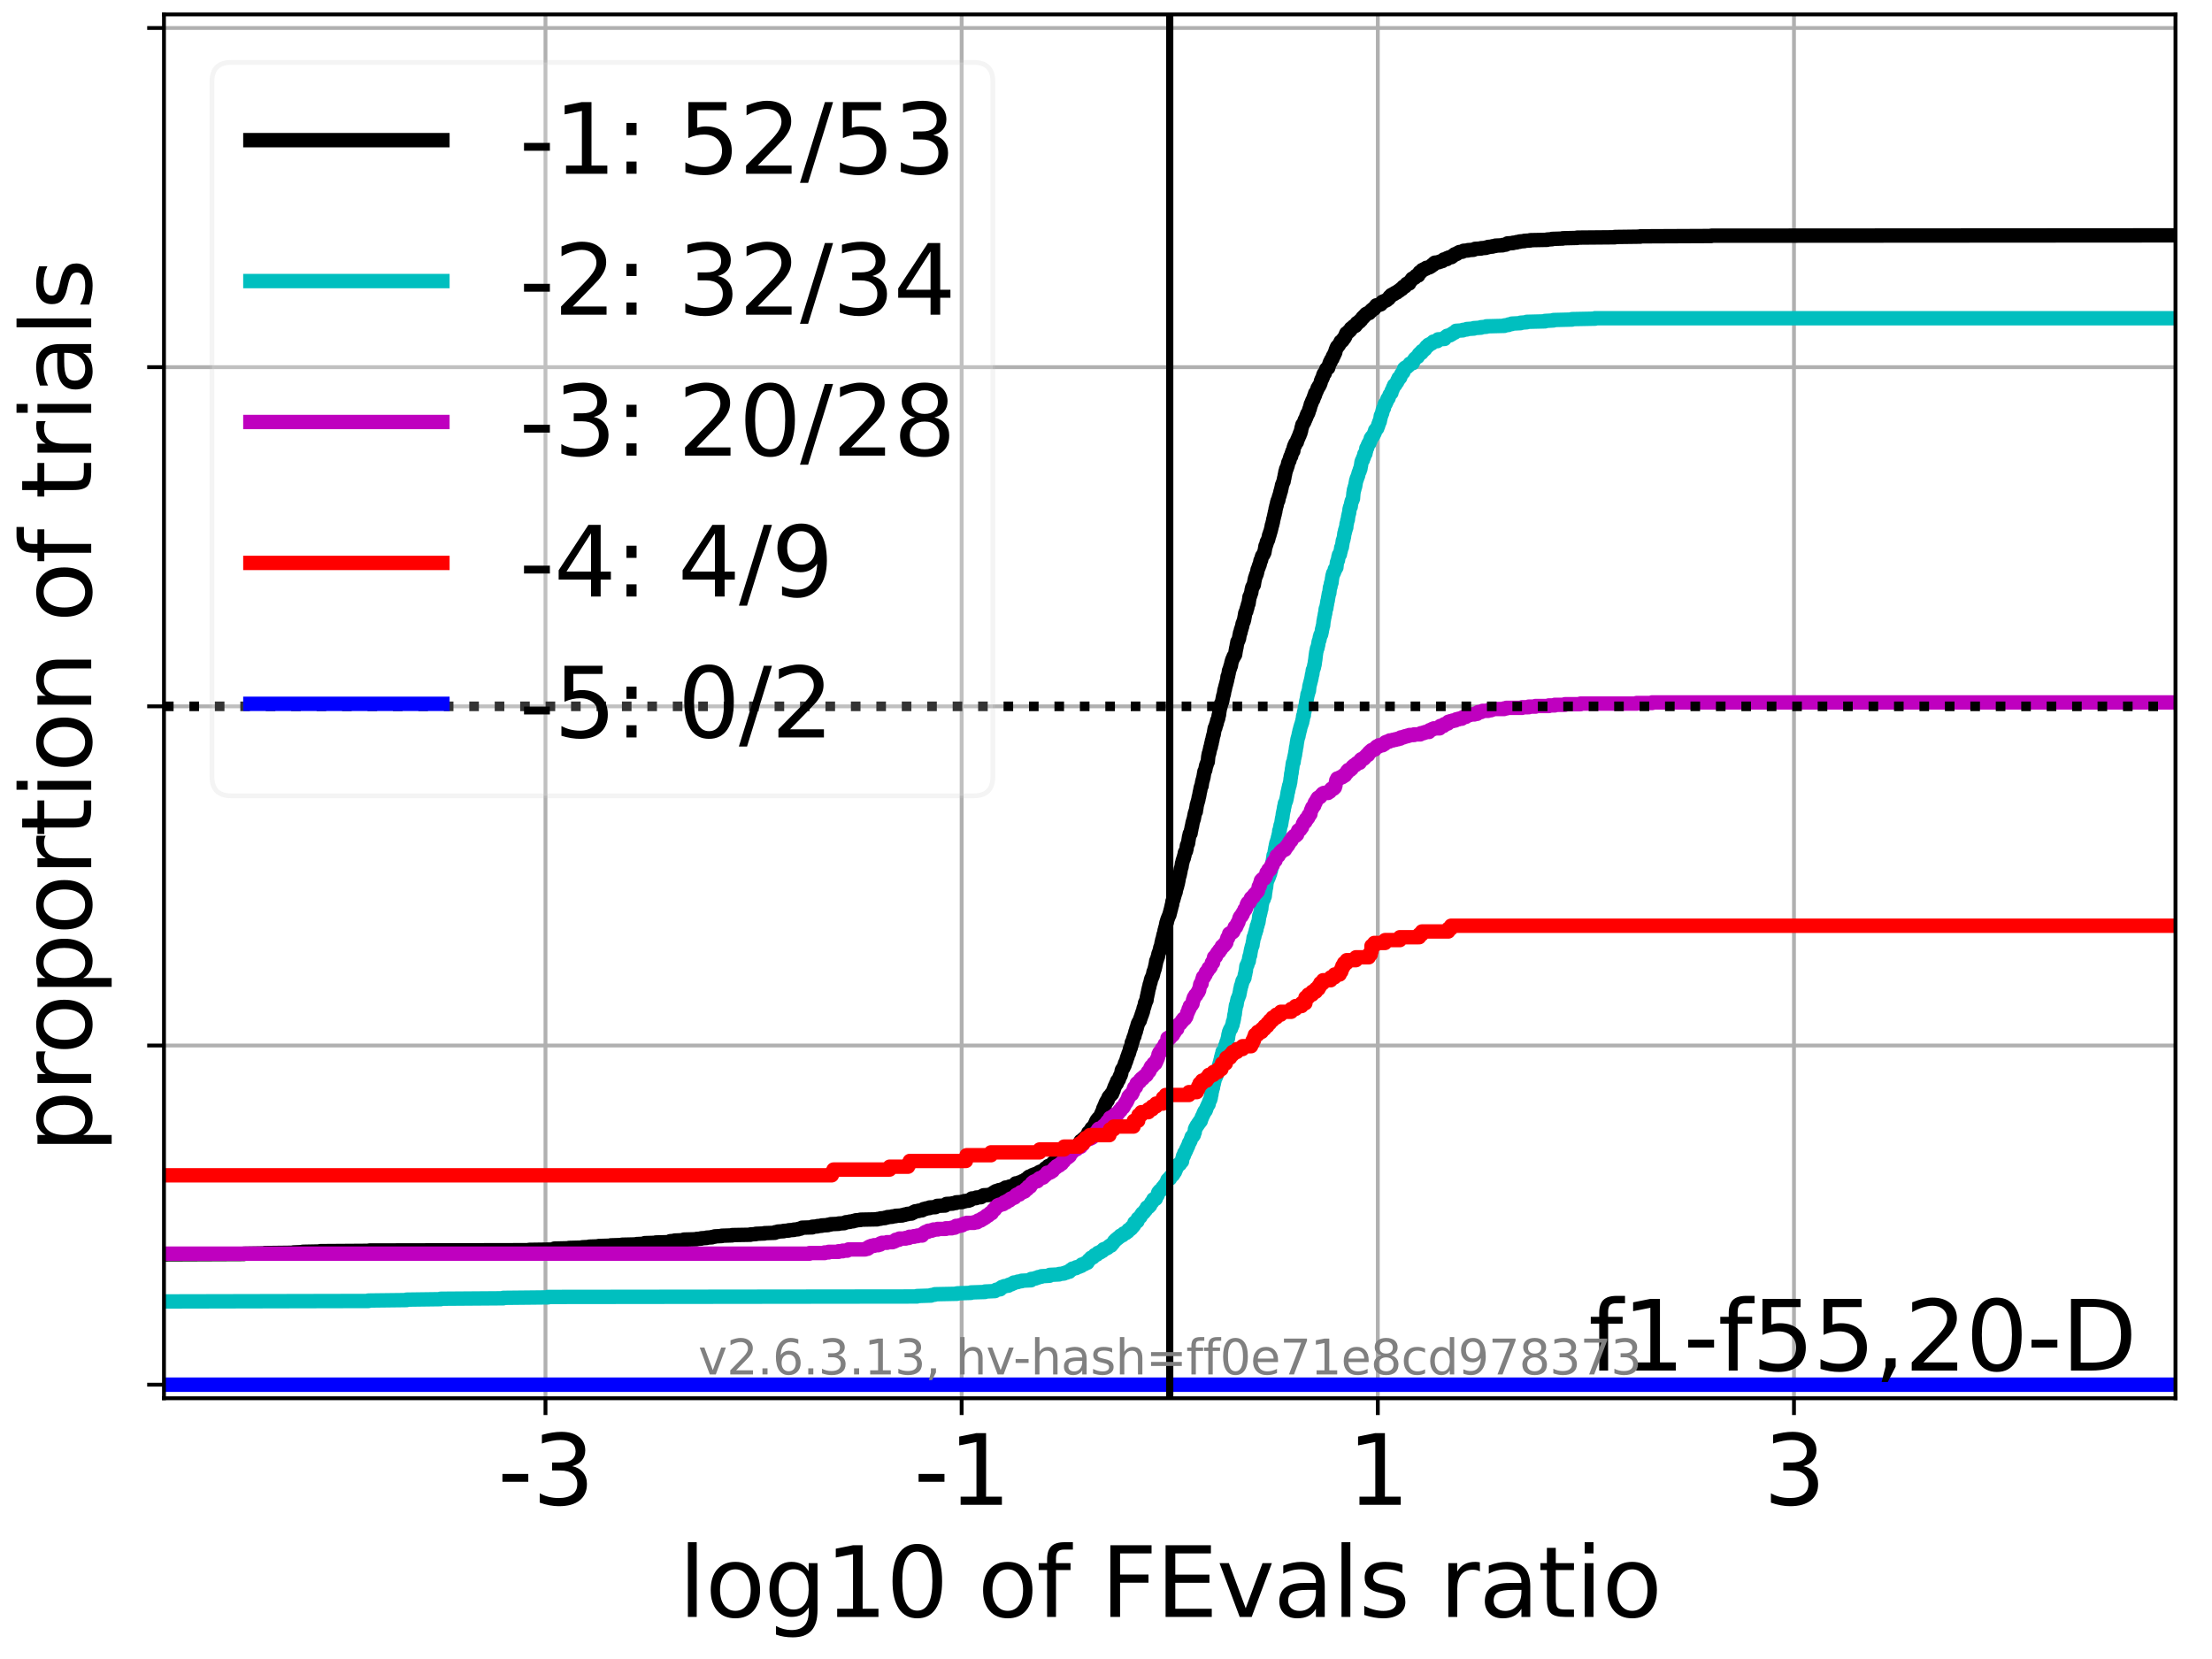 <?xml version="1.0" encoding="utf-8" standalone="no"?>
<!DOCTYPE svg PUBLIC "-//W3C//DTD SVG 1.1//EN"
  "http://www.w3.org/Graphics/SVG/1.1/DTD/svg11.dtd">
<svg xmlns:xlink="http://www.w3.org/1999/xlink" width="460.8pt" height="345.6pt" viewBox="0 0 460.8 345.6" xmlns="http://www.w3.org/2000/svg" version="1.1">
 <defs>
  <style type="text/css">*{stroke-linejoin: round; stroke-linecap: butt}</style>
 </defs>
 <g id="figure_1">
  <g id="patch_1">
   <path d="M 0 345.6 
L 460.8 345.6 
L 460.8 0 
L 0 0 
z
" style="fill: #ffffff"/>
  </g>
  <g id="axes_1">
   <g id="patch_2">
    <path d="M 34.16 291.28 
L 453.192 291.28 
L 453.192 3 
L 34.16 3 
z
" style="fill: #ffffff"/>
   </g>
   <g id="matplotlib.axis_1">
    <g id="xtick_1">
     <g id="line2d_1">
      <path d="M 113.633 291.28 
L 113.633 3 
" clip-path="url(#pdf83f4d8af)" style="fill: none; stroke: #b0b0b0; stroke-width: 0.8; stroke-linecap: square"/>
     </g>
     <g id="line2d_2">
      <defs>
       <path id="m1b86fbf8ad" d="M 0 0 
L 0 3.5 
" style="stroke: #000000; stroke-width: 0.8"/>
      </defs>
      <g>
       <use xlink:href="#m1b86fbf8ad" x="113.633" y="291.28" style="stroke: #000000; stroke-width: 0.8"/>
      </g>
     </g>
     <g id="text_1">
      <!-- -3 -->
      <g transform="translate(103.662 313.477)scale(0.2 -0.2)">
       <defs>
        <path id="DejaVuSans-2d" d="M 313 2009 
L 1997 2009 
L 1997 1497 
L 313 1497 
L 313 2009 
z
" transform="scale(0.016)"/>
        <path id="DejaVuSans-33" d="M 2597 2516 
Q 3050 2419 3304 2112 
Q 3559 1806 3559 1356 
Q 3559 666 3084 287 
Q 2609 -91 1734 -91 
Q 1441 -91 1130 -33 
Q 819 25 488 141 
L 488 750 
Q 750 597 1062 519 
Q 1375 441 1716 441 
Q 2309 441 2620 675 
Q 2931 909 2931 1356 
Q 2931 1769 2642 2001 
Q 2353 2234 1838 2234 
L 1294 2234 
L 1294 2753 
L 1863 2753 
Q 2328 2753 2575 2939 
Q 2822 3125 2822 3475 
Q 2822 3834 2567 4026 
Q 2313 4219 1838 4219 
Q 1578 4219 1281 4162 
Q 984 4106 628 3988 
L 628 4550 
Q 988 4650 1302 4700 
Q 1616 4750 1894 4750 
Q 2613 4750 3031 4423 
Q 3450 4097 3450 3541 
Q 3450 3153 3228 2886 
Q 3006 2619 2597 2516 
z
" transform="scale(0.016)"/>
       </defs>
       <use xlink:href="#DejaVuSans-2d"/>
       <use xlink:href="#DejaVuSans-33" x="36.084"/>
      </g>
     </g>
    </g>
    <g id="xtick_2">
     <g id="line2d_3">
      <path d="M 200.328 291.28 
L 200.328 3 
" clip-path="url(#pdf83f4d8af)" style="fill: none; stroke: #b0b0b0; stroke-width: 0.8; stroke-linecap: square"/>
     </g>
     <g id="line2d_4">
      <g>
       <use xlink:href="#m1b86fbf8ad" x="200.328" y="291.28" style="stroke: #000000; stroke-width: 0.8"/>
      </g>
     </g>
     <g id="text_2">
      <!-- -1 -->
      <g transform="translate(190.358 313.477)scale(0.2 -0.2)">
       <defs>
        <path id="DejaVuSans-31" d="M 794 531 
L 1825 531 
L 1825 4091 
L 703 3866 
L 703 4441 
L 1819 4666 
L 2450 4666 
L 2450 531 
L 3481 531 
L 3481 0 
L 794 0 
L 794 531 
z
" transform="scale(0.016)"/>
       </defs>
       <use xlink:href="#DejaVuSans-2d"/>
       <use xlink:href="#DejaVuSans-31" x="36.084"/>
      </g>
     </g>
    </g>
    <g id="xtick_3">
     <g id="line2d_5">
      <path d="M 287.024 291.28 
L 287.024 3 
" clip-path="url(#pdf83f4d8af)" style="fill: none; stroke: #b0b0b0; stroke-width: 0.8; stroke-linecap: square"/>
     </g>
     <g id="line2d_6">
      <g>
       <use xlink:href="#m1b86fbf8ad" x="287.024" y="291.28" style="stroke: #000000; stroke-width: 0.8"/>
      </g>
     </g>
     <g id="text_3">
      <!-- 1 -->
      <g transform="translate(280.661 313.477)scale(0.2 -0.2)">
       <use xlink:href="#DejaVuSans-31"/>
      </g>
     </g>
    </g>
    <g id="xtick_4">
     <g id="line2d_7">
      <path d="M 373.719 291.28 
L 373.719 3 
" clip-path="url(#pdf83f4d8af)" style="fill: none; stroke: #b0b0b0; stroke-width: 0.8; stroke-linecap: square"/>
     </g>
     <g id="line2d_8">
      <g>
       <use xlink:href="#m1b86fbf8ad" x="373.719" y="291.28" style="stroke: #000000; stroke-width: 0.8"/>
      </g>
     </g>
     <g id="text_4">
      <!-- 3 -->
      <g transform="translate(367.357 313.477)scale(0.2 -0.2)">
       <use xlink:href="#DejaVuSans-33"/>
      </g>
     </g>
    </g>
    <g id="text_5">
     <!-- log10 of FEvals ratio -->
     <g transform="translate(141.371 336.833)scale(0.2 -0.2)">
      <defs>
       <path id="DejaVuSans-6c" d="M 603 4863 
L 1178 4863 
L 1178 0 
L 603 0 
L 603 4863 
z
" transform="scale(0.016)"/>
       <path id="DejaVuSans-6f" d="M 1959 3097 
Q 1497 3097 1228 2736 
Q 959 2375 959 1747 
Q 959 1119 1226 758 
Q 1494 397 1959 397 
Q 2419 397 2687 759 
Q 2956 1122 2956 1747 
Q 2956 2369 2687 2733 
Q 2419 3097 1959 3097 
z
M 1959 3584 
Q 2709 3584 3137 3096 
Q 3566 2609 3566 1747 
Q 3566 888 3137 398 
Q 2709 -91 1959 -91 
Q 1206 -91 779 398 
Q 353 888 353 1747 
Q 353 2609 779 3096 
Q 1206 3584 1959 3584 
z
" transform="scale(0.016)"/>
       <path id="DejaVuSans-67" d="M 2906 1791 
Q 2906 2416 2648 2759 
Q 2391 3103 1925 3103 
Q 1463 3103 1205 2759 
Q 947 2416 947 1791 
Q 947 1169 1205 825 
Q 1463 481 1925 481 
Q 2391 481 2648 825 
Q 2906 1169 2906 1791 
z
M 3481 434 
Q 3481 -459 3084 -895 
Q 2688 -1331 1869 -1331 
Q 1566 -1331 1297 -1286 
Q 1028 -1241 775 -1147 
L 775 -588 
Q 1028 -725 1275 -790 
Q 1522 -856 1778 -856 
Q 2344 -856 2625 -561 
Q 2906 -266 2906 331 
L 2906 616 
Q 2728 306 2450 153 
Q 2172 0 1784 0 
Q 1141 0 747 490 
Q 353 981 353 1791 
Q 353 2603 747 3093 
Q 1141 3584 1784 3584 
Q 2172 3584 2450 3431 
Q 2728 3278 2906 2969 
L 2906 3500 
L 3481 3500 
L 3481 434 
z
" transform="scale(0.016)"/>
       <path id="DejaVuSans-30" d="M 2034 4250 
Q 1547 4250 1301 3770 
Q 1056 3291 1056 2328 
Q 1056 1369 1301 889 
Q 1547 409 2034 409 
Q 2525 409 2770 889 
Q 3016 1369 3016 2328 
Q 3016 3291 2770 3770 
Q 2525 4250 2034 4250 
z
M 2034 4750 
Q 2819 4750 3233 4129 
Q 3647 3509 3647 2328 
Q 3647 1150 3233 529 
Q 2819 -91 2034 -91 
Q 1250 -91 836 529 
Q 422 1150 422 2328 
Q 422 3509 836 4129 
Q 1250 4750 2034 4750 
z
" transform="scale(0.016)"/>
       <path id="DejaVuSans-20" transform="scale(0.016)"/>
       <path id="DejaVuSans-66" d="M 2375 4863 
L 2375 4384 
L 1825 4384 
Q 1516 4384 1395 4259 
Q 1275 4134 1275 3809 
L 1275 3500 
L 2222 3500 
L 2222 3053 
L 1275 3053 
L 1275 0 
L 697 0 
L 697 3053 
L 147 3053 
L 147 3500 
L 697 3500 
L 697 3744 
Q 697 4328 969 4595 
Q 1241 4863 1831 4863 
L 2375 4863 
z
" transform="scale(0.016)"/>
       <path id="DejaVuSans-46" d="M 628 4666 
L 3309 4666 
L 3309 4134 
L 1259 4134 
L 1259 2759 
L 3109 2759 
L 3109 2228 
L 1259 2228 
L 1259 0 
L 628 0 
L 628 4666 
z
" transform="scale(0.016)"/>
       <path id="DejaVuSans-45" d="M 628 4666 
L 3578 4666 
L 3578 4134 
L 1259 4134 
L 1259 2753 
L 3481 2753 
L 3481 2222 
L 1259 2222 
L 1259 531 
L 3634 531 
L 3634 0 
L 628 0 
L 628 4666 
z
" transform="scale(0.016)"/>
       <path id="DejaVuSans-76" d="M 191 3500 
L 800 3500 
L 1894 563 
L 2988 3500 
L 3597 3500 
L 2284 0 
L 1503 0 
L 191 3500 
z
" transform="scale(0.016)"/>
       <path id="DejaVuSans-61" d="M 2194 1759 
Q 1497 1759 1228 1600 
Q 959 1441 959 1056 
Q 959 750 1161 570 
Q 1363 391 1709 391 
Q 2188 391 2477 730 
Q 2766 1069 2766 1631 
L 2766 1759 
L 2194 1759 
z
M 3341 1997 
L 3341 0 
L 2766 0 
L 2766 531 
Q 2569 213 2275 61 
Q 1981 -91 1556 -91 
Q 1019 -91 701 211 
Q 384 513 384 1019 
Q 384 1609 779 1909 
Q 1175 2209 1959 2209 
L 2766 2209 
L 2766 2266 
Q 2766 2663 2505 2880 
Q 2244 3097 1772 3097 
Q 1472 3097 1187 3025 
Q 903 2953 641 2809 
L 641 3341 
Q 956 3463 1253 3523 
Q 1550 3584 1831 3584 
Q 2591 3584 2966 3190 
Q 3341 2797 3341 1997 
z
" transform="scale(0.016)"/>
       <path id="DejaVuSans-73" d="M 2834 3397 
L 2834 2853 
Q 2591 2978 2328 3040 
Q 2066 3103 1784 3103 
Q 1356 3103 1142 2972 
Q 928 2841 928 2578 
Q 928 2378 1081 2264 
Q 1234 2150 1697 2047 
L 1894 2003 
Q 2506 1872 2764 1633 
Q 3022 1394 3022 966 
Q 3022 478 2636 193 
Q 2250 -91 1575 -91 
Q 1294 -91 989 -36 
Q 684 19 347 128 
L 347 722 
Q 666 556 975 473 
Q 1284 391 1588 391 
Q 1994 391 2212 530 
Q 2431 669 2431 922 
Q 2431 1156 2273 1281 
Q 2116 1406 1581 1522 
L 1381 1569 
Q 847 1681 609 1914 
Q 372 2147 372 2553 
Q 372 3047 722 3315 
Q 1072 3584 1716 3584 
Q 2034 3584 2315 3537 
Q 2597 3491 2834 3397 
z
" transform="scale(0.016)"/>
       <path id="DejaVuSans-72" d="M 2631 2963 
Q 2534 3019 2420 3045 
Q 2306 3072 2169 3072 
Q 1681 3072 1420 2755 
Q 1159 2438 1159 1844 
L 1159 0 
L 581 0 
L 581 3500 
L 1159 3500 
L 1159 2956 
Q 1341 3275 1631 3429 
Q 1922 3584 2338 3584 
Q 2397 3584 2469 3576 
Q 2541 3569 2628 3553 
L 2631 2963 
z
" transform="scale(0.016)"/>
       <path id="DejaVuSans-74" d="M 1172 4494 
L 1172 3500 
L 2356 3500 
L 2356 3053 
L 1172 3053 
L 1172 1153 
Q 1172 725 1289 603 
Q 1406 481 1766 481 
L 2356 481 
L 2356 0 
L 1766 0 
Q 1100 0 847 248 
Q 594 497 594 1153 
L 594 3053 
L 172 3053 
L 172 3500 
L 594 3500 
L 594 4494 
L 1172 4494 
z
" transform="scale(0.016)"/>
       <path id="DejaVuSans-69" d="M 603 3500 
L 1178 3500 
L 1178 0 
L 603 0 
L 603 3500 
z
M 603 4863 
L 1178 4863 
L 1178 4134 
L 603 4134 
L 603 4863 
z
" transform="scale(0.016)"/>
      </defs>
      <use xlink:href="#DejaVuSans-6c"/>
      <use xlink:href="#DejaVuSans-6f" x="27.783"/>
      <use xlink:href="#DejaVuSans-67" x="88.965"/>
      <use xlink:href="#DejaVuSans-31" x="152.441"/>
      <use xlink:href="#DejaVuSans-30" x="216.064"/>
      <use xlink:href="#DejaVuSans-20" x="279.688"/>
      <use xlink:href="#DejaVuSans-6f" x="311.475"/>
      <use xlink:href="#DejaVuSans-66" x="372.656"/>
      <use xlink:href="#DejaVuSans-20" x="407.861"/>
      <use xlink:href="#DejaVuSans-46" x="439.648"/>
      <use xlink:href="#DejaVuSans-45" x="497.168"/>
      <use xlink:href="#DejaVuSans-76" x="560.352"/>
      <use xlink:href="#DejaVuSans-61" x="619.531"/>
      <use xlink:href="#DejaVuSans-6c" x="680.811"/>
      <use xlink:href="#DejaVuSans-73" x="708.594"/>
      <use xlink:href="#DejaVuSans-20" x="760.693"/>
      <use xlink:href="#DejaVuSans-72" x="792.48"/>
      <use xlink:href="#DejaVuSans-61" x="833.594"/>
      <use xlink:href="#DejaVuSans-74" x="894.873"/>
      <use xlink:href="#DejaVuSans-69" x="934.082"/>
      <use xlink:href="#DejaVuSans-6f" x="961.865"/>
     </g>
    </g>
   </g>
   <g id="matplotlib.axis_2">
    <g id="ytick_1">
     <g id="line2d_9">
      <path d="M 34.16 288.454 
L 453.192 288.454 
" clip-path="url(#pdf83f4d8af)" style="fill: none; stroke: #b0b0b0; stroke-width: 0.8; stroke-linecap: square"/>
     </g>
     <g id="line2d_10">
      <defs>
       <path id="m8a6e8756dc" d="M 0 0 
L -3.5 0 
" style="stroke: #000000; stroke-width: 0.8"/>
      </defs>
      <g>
       <use xlink:href="#m8a6e8756dc" x="34.16" y="288.454" style="stroke: #000000; stroke-width: 0.8"/>
      </g>
     </g>
    </g>
    <g id="ytick_2">
     <g id="line2d_11">
      <path d="M 34.16 217.797 
L 453.192 217.797 
" clip-path="url(#pdf83f4d8af)" style="fill: none; stroke: #b0b0b0; stroke-width: 0.8; stroke-linecap: square"/>
     </g>
     <g id="line2d_12">
      <g>
       <use xlink:href="#m8a6e8756dc" x="34.16" y="217.797" style="stroke: #000000; stroke-width: 0.8"/>
      </g>
     </g>
    </g>
    <g id="ytick_3">
     <g id="line2d_13">
      <path d="M 34.16 147.14 
L 453.192 147.14 
" clip-path="url(#pdf83f4d8af)" style="fill: none; stroke: #b0b0b0; stroke-width: 0.8; stroke-linecap: square"/>
     </g>
     <g id="line2d_14">
      <g>
       <use xlink:href="#m8a6e8756dc" x="34.16" y="147.14" style="stroke: #000000; stroke-width: 0.8"/>
      </g>
     </g>
    </g>
    <g id="ytick_4">
     <g id="line2d_15">
      <path d="M 34.16 76.483 
L 453.192 76.483 
" clip-path="url(#pdf83f4d8af)" style="fill: none; stroke: #b0b0b0; stroke-width: 0.8; stroke-linecap: square"/>
     </g>
     <g id="line2d_16">
      <g>
       <use xlink:href="#m8a6e8756dc" x="34.16" y="76.483" style="stroke: #000000; stroke-width: 0.8"/>
      </g>
     </g>
    </g>
    <g id="ytick_5">
     <g id="line2d_17">
      <path d="M 34.16 5.826 
L 453.192 5.826 
" clip-path="url(#pdf83f4d8af)" style="fill: none; stroke: #b0b0b0; stroke-width: 0.8; stroke-linecap: square"/>
     </g>
     <g id="line2d_18">
      <g>
       <use xlink:href="#m8a6e8756dc" x="34.16" y="5.826" style="stroke: #000000; stroke-width: 0.8"/>
      </g>
     </g>
    </g>
    <g id="text_6">
     <!-- proportion of trials -->
     <g transform="translate(19.001 240.146)rotate(-90)scale(0.2 -0.2)">
      <defs>
       <path id="DejaVuSans-70" d="M 1159 525 
L 1159 -1331 
L 581 -1331 
L 581 3500 
L 1159 3500 
L 1159 2969 
Q 1341 3281 1617 3432 
Q 1894 3584 2278 3584 
Q 2916 3584 3314 3078 
Q 3713 2572 3713 1747 
Q 3713 922 3314 415 
Q 2916 -91 2278 -91 
Q 1894 -91 1617 61 
Q 1341 213 1159 525 
z
M 3116 1747 
Q 3116 2381 2855 2742 
Q 2594 3103 2138 3103 
Q 1681 3103 1420 2742 
Q 1159 2381 1159 1747 
Q 1159 1113 1420 752 
Q 1681 391 2138 391 
Q 2594 391 2855 752 
Q 3116 1113 3116 1747 
z
" transform="scale(0.016)"/>
       <path id="DejaVuSans-6e" d="M 3513 2113 
L 3513 0 
L 2938 0 
L 2938 2094 
Q 2938 2591 2744 2837 
Q 2550 3084 2163 3084 
Q 1697 3084 1428 2787 
Q 1159 2491 1159 1978 
L 1159 0 
L 581 0 
L 581 3500 
L 1159 3500 
L 1159 2956 
Q 1366 3272 1645 3428 
Q 1925 3584 2291 3584 
Q 2894 3584 3203 3211 
Q 3513 2838 3513 2113 
z
" transform="scale(0.016)"/>
      </defs>
      <use xlink:href="#DejaVuSans-70"/>
      <use xlink:href="#DejaVuSans-72" x="63.477"/>
      <use xlink:href="#DejaVuSans-6f" x="102.34"/>
      <use xlink:href="#DejaVuSans-70" x="163.521"/>
      <use xlink:href="#DejaVuSans-6f" x="226.998"/>
      <use xlink:href="#DejaVuSans-72" x="288.18"/>
      <use xlink:href="#DejaVuSans-74" x="329.293"/>
      <use xlink:href="#DejaVuSans-69" x="368.502"/>
      <use xlink:href="#DejaVuSans-6f" x="396.285"/>
      <use xlink:href="#DejaVuSans-6e" x="457.467"/>
      <use xlink:href="#DejaVuSans-20" x="520.846"/>
      <use xlink:href="#DejaVuSans-6f" x="552.633"/>
      <use xlink:href="#DejaVuSans-66" x="613.814"/>
      <use xlink:href="#DejaVuSans-20" x="649.02"/>
      <use xlink:href="#DejaVuSans-74" x="680.807"/>
      <use xlink:href="#DejaVuSans-72" x="720.016"/>
      <use xlink:href="#DejaVuSans-69" x="761.129"/>
      <use xlink:href="#DejaVuSans-61" x="788.912"/>
      <use xlink:href="#DejaVuSans-6c" x="850.191"/>
      <use xlink:href="#DejaVuSans-73" x="877.975"/>
     </g>
    </g>
   </g>
   <g id="line2d_19">
    <path d="M 34.16 261.301 
L 50.774 261.234 
L 50.774 261.167 
L 55.176 261.101 
L 55.176 261.034 
L 61.141 260.967 
L 61.141 260.9 
L 63.086 260.833 
L 63.086 260.766 
L 66.734 260.699 
L 66.734 260.632 
L 76.959 260.565 
L 76.959 260.499 
L 110.234 260.432 
L 110.234 260.365 
L 115.164 260.298 
L 115.164 260.231 
L 115.509 260.164 
L 115.509 260.097 
L 118.547 260.03 
L 118.547 259.964 
L 121.328 259.897 
L 121.328 259.83 
L 122.77 259.763 
L 122.77 259.696 
L 124.734 259.629 
L 124.734 259.562 
L 127.223 259.495 
L 127.223 259.429 
L 129.603 259.362 
L 129.603 259.295 
L 132.639 259.228 
L 132.639 259.161 
L 134.262 259.094 
L 134.326 258.96 
L 136.621 258.894 
L 136.621 258.827 
L 139.32 258.76 
L 139.32 258.693 
L 139.625 258.626 
L 139.625 258.559 
L 140.56 258.492 
L 140.56 258.425 
L 142.398 258.359 
L 142.484 258.225 
L 145.102 258.158 
L 145.102 258.091 
L 146.098 258.024 
L 146.098 257.957 
L 147.213 257.89 
L 147.213 257.823 
L 148.318 257.757 
L 148.318 257.69 
L 148.9 257.623 
L 148.9 257.556 
L 150.358 257.489 
L 150.358 257.422 
L 152.534 257.355 
L 152.534 257.288 
L 156.327 257.222 
L 156.327 257.155 
L 157.472 257.088 
L 157.472 257.021 
L 159.264 256.954 
L 159.264 256.887 
L 161.408 256.82 
L 161.505 256.687 
L 162.052 256.62 
L 162.052 256.553 
L 163.247 256.486 
L 163.247 256.419 
L 164.304 256.352 
L 164.304 256.285 
L 165.38 256.218 
L 165.38 256.152 
L 166.271 256.085 
L 166.271 256.018 
L 166.769 255.951 
L 166.769 255.884 
L 167.08 255.817 
L 167.08 255.75 
L 169.214 255.683 
L 169.224 255.55 
L 170.281 255.483 
L 170.281 255.416 
L 171.174 255.349 
L 171.174 255.282 
L 172.464 255.215 
L 172.464 255.148 
L 173.051 255.081 
L 173.051 255.015 
L 174.704 254.948 
L 174.704 254.881 
L 175.862 254.814 
L 175.862 254.747 
L 176.209 254.68 
L 176.209 254.613 
L 177.01 254.546 
L 177.01 254.48 
L 177.762 254.413 
L 177.762 254.346 
L 178.269 254.279 
L 178.269 254.212 
L 179.261 254.145 
L 179.261 254.078 
L 182.758 254.011 
L 182.758 253.945 
L 183.443 253.878 
L 183.443 253.811 
L 184.372 253.744 
L 184.372 253.677 
L 184.876 253.61 
L 184.876 253.543 
L 185.845 253.476 
L 185.845 253.41 
L 186.577 253.343 
L 186.577 253.276 
L 187.922 253.209 
L 187.922 253.142 
L 188.465 253.075 
L 188.465 253.008 
L 189.018 252.941 
L 189.018 252.875 
L 189.897 252.808 
L 189.989 252.674 
L 190.303 252.607 
L 190.357 252.473 
L 190.651 252.406 
L 190.651 252.339 
L 191.35 252.273 
L 191.35 252.206 
L 192.07 252.139 
L 192.07 252.072 
L 192.337 252.005 
L 192.393 251.871 
L 192.899 251.804 
L 192.899 251.738 
L 193.592 251.671 
L 193.651 251.537 
L 194.889 251.47 
L 194.962 251.336 
L 195.228 251.269 
L 195.228 251.203 
L 196.884 251.136 
L 196.977 250.935 
L 197.165 250.868 
L 197.165 250.801 
L 198.448 250.734 
L 198.448 250.668 
L 199.147 250.601 
L 199.192 250.467 
L 200.484 250.4 
L 200.484 250.333 
L 200.951 250.266 
L 200.951 250.199 
L 201.752 250.132 
L 201.752 250.066 
L 202.118 249.999 
L 202.163 249.865 
L 202.438 249.798 
L 202.438 249.664 
L 203.332 249.597 
L 203.388 249.464 
L 204.362 249.397 
L 204.362 249.33 
L 204.574 249.263 
L 204.653 249.129 
L 204.912 249.062 
L 204.912 248.996 
L 206.117 248.929 
L 206.117 248.862 
L 206.669 248.795 
L 206.72 248.661 
L 206.853 248.594 
L 206.916 248.461 
L 207.183 248.394 
L 207.236 248.26 
L 207.494 248.193 
L 207.494 248.126 
L 208.004 248.059 
L 208.087 247.926 
L 208.654 247.859 
L 208.654 247.792 
L 209.083 247.725 
L 209.147 247.591 
L 209.445 247.524 
L 209.481 247.39 
L 210.235 247.324 
L 210.29 247.19 
L 210.817 247.123 
L 210.817 247.056 
L 211.264 246.989 
L 211.264 246.922 
L 211.478 246.855 
L 211.587 246.521 
L 212.326 246.454 
L 212.328 246.32 
L 212.808 246.254 
L 212.808 246.187 
L 212.969 246.12 
L 212.969 246.053 
L 213.347 245.986 
L 213.347 245.919 
L 213.585 245.852 
L 213.605 245.719 
L 213.929 245.652 
L 213.929 245.585 
L 214.095 245.518 
L 214.204 245.25 
L 214.388 245.184 
L 214.388 245.117 
L 214.773 245.05 
L 214.861 244.916 
L 215.102 244.849 
L 215.102 244.782 
L 215.452 244.715 
L 215.452 244.648 
L 215.829 244.582 
L 215.829 244.515 
L 216.33 244.448 
L 216.418 244.314 
L 216.46 244.247 
L 216.46 244.18 
L 216.754 244.113 
L 216.754 244.047 
L 217.128 243.98 
L 217.237 243.846 
L 217.486 243.779 
L 217.595 243.578 
L 217.744 243.512 
L 217.756 243.378 
L 218.188 243.311 
L 218.277 243.043 
L 218.353 242.977 
L 218.353 242.91 
L 218.758 242.843 
L 218.758 242.776 
L 219.055 242.709 
L 219.132 242.508 
L 219.312 242.441 
L 219.352 242.241 
L 219.796 242.174 
L 219.796 242.107 
L 220.168 242.04 
L 220.225 241.906 
L 220.404 241.84 
L 220.416 241.706 
L 220.616 241.639 
L 220.616 241.572 
L 220.897 241.505 
L 221.005 241.238 
L 221.139 241.171 
L 221.151 240.97 
L 221.694 240.903 
L 221.694 240.836 
L 222.001 240.77 
L 222.055 240.636 
L 222.396 240.569 
L 222.472 240.168 
L 222.815 240.101 
L 222.825 239.967 
L 222.978 239.9 
L 222.978 239.833 
L 223.351 239.766 
L 223.458 239.633 
L 223.581 239.566 
L 223.657 239.231 
L 223.994 239.164 
L 224.101 238.897 
L 224.223 238.83 
L 224.325 238.696 
L 224.548 238.629 
L 224.648 238.429 
L 224.739 238.362 
L 224.781 238.228 
L 224.934 238.161 
L 225.033 237.894 
L 225.102 237.827 
L 225.118 237.693 
L 225.408 237.626 
L 225.513 237.493 
L 225.563 237.426 
L 225.637 237.292 
L 225.78 237.225 
L 225.78 237.158 
L 226.062 237.091 
L 226.154 236.824 
L 226.322 236.757 
L 226.35 236.623 
L 226.464 236.556 
L 226.574 236.289 
L 226.642 236.222 
L 226.713 235.954 
L 226.991 235.887 
L 227.093 235.553 
L 227.216 235.486 
L 227.302 235.219 
L 227.347 235.152 
L 227.438 235.018 
L 227.621 234.951 
L 227.621 234.884 
L 227.847 234.817 
L 227.953 234.416 
L 228.082 234.349 
L 228.126 234.082 
L 228.207 234.015 
L 228.3 233.68 
L 228.405 233.614 
L 228.485 233.346 
L 228.678 233.279 
L 228.752 233.012 
L 228.955 232.945 
L 228.97 232.811 
L 229.164 232.744 
L 229.268 232.343 
L 229.339 232.276 
L 229.446 231.942 
L 229.502 231.875 
L 229.599 231.607 
L 229.717 231.54 
L 229.828 230.938 
L 229.939 230.872 
L 230.037 230.47 
L 230.128 230.403 
L 230.238 230.002 
L 230.286 229.935 
L 230.377 229.668 
L 230.481 229.601 
L 230.564 229.333 
L 230.736 229.266 
L 230.814 228.932 
L 230.887 228.865 
L 230.929 228.598 
L 231.017 228.531 
L 231.073 228.397 
L 231.215 228.33 
L 231.315 228.196 
L 231.43 228.13 
L 231.462 227.929 
L 231.671 227.862 
L 231.753 227.595 
L 231.806 227.528 
L 231.905 227.193 
L 231.99 227.126 
L 232.083 226.725 
L 232.131 226.658 
L 232.24 226.324 
L 232.296 226.257 
L 232.386 226.056 
L 232.42 225.989 
L 232.479 225.789 
L 232.654 225.722 
L 232.735 225.187 
L 232.933 225.12 
L 232.959 224.986 
L 233.064 224.919 
L 233.164 224.518 
L 233.232 224.451 
L 233.326 224.117 
L 233.436 224.05 
L 233.528 223.782 
L 233.556 223.716 
L 233.658 223.114 
L 233.671 223.047 
L 233.737 222.846 
L 233.798 222.779 
L 233.908 222.579 
L 233.99 222.512 
L 234.089 222.311 
L 234.106 222.244 
L 234.214 221.977 
L 234.278 221.91 
L 234.352 221.509 
L 234.426 221.442 
L 234.52 221.174 
L 234.572 221.107 
L 234.667 220.773 
L 234.695 220.706 
L 234.792 220.305 
L 234.866 220.238 
L 234.966 219.837 
L 235.006 219.77 
L 235.079 219.502 
L 235.171 219.435 
L 235.275 218.967 
L 235.324 218.9 
L 235.43 218.365 
L 235.541 218.298 
L 235.634 217.897 
L 235.677 217.83 
L 235.778 217.162 
L 235.884 217.095 
L 235.967 216.76 
L 236.01 216.693 
L 236.099 216.292 
L 236.145 216.225 
L 236.221 215.958 
L 236.314 215.891 
L 236.422 215.356 
L 236.465 215.289 
L 236.525 214.955 
L 236.621 214.888 
L 236.727 214.286 
L 236.8 214.219 
L 236.907 213.751 
L 236.931 213.684 
L 237.034 213.283 
L 237.097 213.216 
L 237.191 212.948 
L 237.276 212.881 
L 237.386 212.681 
L 237.448 212.614 
L 237.552 212.146 
L 237.617 212.079 
L 237.726 211.678 
L 237.781 211.611 
L 237.831 211.343 
L 237.912 211.276 
L 237.987 210.875 
L 238.068 210.808 
L 238.179 210.34 
L 238.184 210.273 
L 238.267 209.939 
L 238.317 209.872 
L 238.418 209.537 
L 238.449 209.471 
L 238.536 208.935 
L 238.628 208.869 
L 238.735 208.467 
L 238.83 208.4 
L 238.935 207.598 
L 238.978 207.531 
L 239.085 206.929 
L 239.127 206.862 
L 239.217 206.26 
L 239.247 206.193 
L 239.351 205.725 
L 239.399 205.658 
L 239.492 205.123 
L 239.531 205.057 
L 239.623 204.722 
L 239.663 204.655 
L 239.767 204.12 
L 239.791 204.053 
L 239.88 203.786 
L 239.951 203.719 
L 240.061 203.385 
L 240.112 203.318 
L 240.22 202.916 
L 240.234 202.85 
L 240.304 202.448 
L 240.355 202.381 
L 240.463 202.047 
L 240.498 201.98 
L 240.609 201.512 
L 240.631 201.445 
L 240.738 200.91 
L 240.766 200.843 
L 240.865 200.174 
L 240.94 200.108 
L 241.048 199.773 
L 241.069 199.706 
L 241.165 199.372 
L 241.217 199.305 
L 241.314 198.77 
L 241.331 198.703 
L 241.434 198.436 
L 241.476 198.369 
L 241.544 198.101 
L 241.606 198.034 
L 241.704 197.432 
L 241.758 197.366 
L 241.848 197.031 
L 241.89 196.964 
L 241.984 196.362 
L 242.023 196.296 
L 242.12 195.76 
L 242.186 195.694 
L 242.29 195.159 
L 242.306 195.092 
L 242.388 194.69 
L 242.492 194.624 
L 242.603 193.821 
L 242.652 193.754 
L 242.747 193.286 
L 242.799 193.219 
L 242.909 192.684 
L 242.915 192.617 
L 242.994 192.216 
L 243.067 192.149 
L 243.156 191.681 
L 243.195 191.614 
L 243.303 191.28 
L 243.34 191.213 
L 243.436 190.945 
L 243.477 190.878 
L 243.55 190.678 
L 243.606 190.611 
L 243.712 190.143 
L 243.747 190.076 
L 243.85 189.608 
L 243.886 189.541 
L 243.992 189.073 
L 244.01 189.006 
L 244.109 188.538 
L 244.167 188.471 
L 244.242 187.802 
L 244.304 187.735 
L 244.388 187.468 
L 244.434 187.401 
L 244.537 186.933 
L 244.58 186.866 
L 244.66 186.464 
L 244.716 186.398 
L 244.819 185.929 
L 244.9 185.863 
L 244.988 185.327 
L 245.023 185.261 
L 245.132 184.792 
L 245.193 184.726 
L 245.291 184.191 
L 245.343 184.124 
L 245.45 183.589 
L 245.47 183.522 
L 245.58 182.853 
L 245.585 182.786 
L 245.684 182.452 
L 245.729 182.385 
L 245.837 181.85 
L 245.869 181.783 
L 245.977 181.047 
L 246.011 180.98 
L 246.101 180.646 
L 246.14 180.579 
L 246.236 179.843 
L 246.287 179.777 
L 246.393 179.242 
L 246.444 179.175 
L 246.52 178.84 
L 246.602 178.773 
L 246.679 178.305 
L 246.738 178.238 
L 246.829 177.636 
L 246.87 177.57 
L 246.953 177.369 
L 247.064 177.302 
L 247.146 176.901 
L 247.18 176.834 
L 247.252 176.165 
L 247.314 176.098 
L 247.402 175.764 
L 247.49 175.697 
L 247.588 175.028 
L 247.602 174.961 
L 247.705 174.293 
L 247.742 174.226 
L 247.847 173.691 
L 248.018 173.624 
L 248.115 172.955 
L 248.157 172.888 
L 248.265 172.219 
L 248.314 172.152 
L 248.423 171.484 
L 248.439 171.417 
L 248.528 171.082 
L 248.555 171.016 
L 248.646 170.681 
L 248.69 170.614 
L 248.797 170.012 
L 248.809 169.945 
L 248.917 169.41 
L 248.948 169.344 
L 249.003 169.143 
L 249.112 169.076 
L 249.191 168.407 
L 249.231 168.34 
L 249.315 167.672 
L 249.36 167.605 
L 249.469 167.137 
L 249.514 167.07 
L 249.602 166.668 
L 249.639 166.602 
L 249.733 166 
L 249.783 165.933 
L 249.893 165.331 
L 249.896 165.264 
L 249.981 164.863 
L 250.012 164.796 
L 250.123 164.127 
L 250.144 164.06 
L 250.229 163.793 
L 250.308 163.726 
L 250.416 162.99 
L 250.431 162.923 
L 250.542 162.455 
L 250.585 162.388 
L 250.668 161.987 
L 250.706 161.92 
L 250.808 161.251 
L 250.832 161.184 
L 250.905 160.716 
L 250.951 160.649 
L 251.036 160.516 
L 251.075 160.449 
L 251.185 159.847 
L 251.21 159.78 
L 251.27 159.446 
L 251.34 159.379 
L 251.417 159.044 
L 251.459 158.977 
L 251.556 158.777 
L 251.597 158.71 
L 251.705 157.573 
L 251.725 157.506 
L 251.826 156.971 
L 251.899 156.904 
L 252.009 156.302 
L 252.041 156.235 
L 252.14 155.7 
L 252.231 155.634 
L 252.313 154.965 
L 252.4 154.898 
L 252.469 154.296 
L 252.544 154.229 
L 252.654 153.56 
L 252.682 153.493 
L 252.773 153.092 
L 252.828 153.025 
L 252.937 152.357 
L 252.946 152.29 
L 253.055 151.688 
L 253.179 151.621 
L 253.27 151.153 
L 253.331 151.086 
L 253.398 150.751 
L 253.465 150.685 
L 253.569 150.083 
L 253.636 150.016 
L 253.742 149.748 
L 253.767 149.681 
L 253.874 149.013 
L 253.933 148.946 
L 254.029 148.143 
L 254.049 148.076 
L 254.15 147.474 
L 254.196 147.408 
L 254.303 147.006 
L 254.327 146.939 
L 254.399 146.538 
L 254.457 146.471 
L 254.557 146.204 
L 254.602 146.137 
L 254.705 145.535 
L 254.719 145.468 
L 254.826 144.933 
L 254.868 144.866 
L 254.975 144.465 
L 254.979 144.398 
L 255.077 143.729 
L 255.146 143.662 
L 255.246 143.127 
L 255.265 143.06 
L 255.375 142.659 
L 255.406 142.592 
L 255.514 142.124 
L 255.536 142.057 
L 255.64 141.656 
L 255.666 141.589 
L 255.712 140.987 
L 255.811 140.92 
L 255.922 140.318 
L 255.955 140.252 
L 256.021 139.717 
L 256.078 139.65 
L 256.178 139.315 
L 256.222 139.248 
L 256.329 138.78 
L 256.415 138.713 
L 256.524 138.045 
L 256.547 137.978 
L 256.656 137.576 
L 256.695 137.51 
L 256.748 137.309 
L 256.822 137.242 
L 256.929 136.975 
L 256.963 136.908 
L 256.975 136.774 
L 257.117 136.707 
L 257.224 136.439 
L 257.3 136.373 
L 257.409 135.637 
L 257.428 135.57 
L 257.531 134.968 
L 257.571 134.901 
L 257.669 134.232 
L 257.698 134.166 
L 257.773 133.697 
L 257.835 133.631 
L 257.924 133.497 
L 257.965 133.43 
L 258.068 133.096 
L 258.11 133.029 
L 258.205 132.427 
L 258.23 132.36 
L 258.328 131.825 
L 258.42 131.758 
L 258.519 131.156 
L 258.585 131.089 
L 258.695 130.621 
L 258.746 130.554 
L 258.852 129.952 
L 258.899 129.885 
L 259.006 129.551 
L 259.065 129.484 
L 259.17 129.083 
L 259.184 129.016 
L 259.294 128.414 
L 259.31 128.347 
L 259.403 127.745 
L 259.44 127.678 
L 259.531 127.411 
L 259.633 127.344 
L 259.736 126.742 
L 259.823 126.675 
L 259.932 126.073 
L 259.949 126.006 
L 260.018 125.806 
L 260.096 125.739 
L 260.207 124.936 
L 260.229 124.87 
L 260.293 124.335 
L 260.377 124.268 
L 260.483 123.933 
L 260.511 123.866 
L 260.622 123.532 
L 260.657 123.465 
L 260.754 122.796 
L 260.779 122.729 
L 260.874 122.328 
L 260.972 122.261 
L 261.078 121.927 
L 261.19 121.86 
L 261.298 121.191 
L 261.308 121.124 
L 261.418 120.589 
L 261.427 120.522 
L 261.536 120.188 
L 261.577 120.121 
L 261.683 119.72 
L 261.764 119.653 
L 261.874 119.252 
L 261.888 119.185 
L 261.987 118.65 
L 262.04 118.583 
L 262.15 118.249 
L 262.2 118.182 
L 262.296 117.78 
L 262.382 117.714 
L 262.479 117.312 
L 262.5 117.245 
L 262.587 116.777 
L 262.697 116.71 
L 262.8 116.242 
L 262.826 116.175 
L 262.922 115.841 
L 263.015 115.774 
L 263.098 115.573 
L 263.206 115.507 
L 263.292 115.172 
L 263.393 115.105 
L 263.496 114.503 
L 263.512 114.437 
L 263.617 113.768 
L 263.703 113.701 
L 263.78 113.366 
L 263.832 113.3 
L 263.9 112.898 
L 263.991 112.831 
L 264.081 112.564 
L 264.145 112.497 
L 264.253 112.096 
L 264.273 112.029 
L 264.377 111.494 
L 264.463 111.427 
L 264.561 110.959 
L 264.613 110.892 
L 264.722 110.491 
L 264.741 110.424 
L 264.838 110.023 
L 264.859 109.956 
L 264.95 109.421 
L 265.023 109.354 
L 265.103 108.886 
L 265.153 108.819 
L 265.257 108.15 
L 265.299 108.083 
L 265.404 107.615 
L 265.422 107.548 
L 265.483 107.214 
L 265.537 107.147 
L 265.592 106.679 
L 265.656 106.612 
L 265.743 105.943 
L 265.796 105.876 
L 265.872 105.408 
L 265.94 105.341 
L 266.048 104.672 
L 266.122 104.605 
L 266.142 104.338 
L 266.28 104.271 
L 266.39 103.669 
L 266.408 103.602 
L 266.482 103.335 
L 266.538 103.268 
L 266.64 102.867 
L 266.663 102.8 
L 266.762 102.332 
L 266.833 102.265 
L 266.923 101.73 
L 266.963 101.663 
L 267.068 101.061 
L 267.11 100.994 
L 267.204 100.727 
L 267.235 100.66 
L 267.323 100.392 
L 267.39 100.325 
L 267.498 99.656 
L 267.546 99.59 
L 267.647 98.921 
L 267.691 98.854 
L 267.778 98.252 
L 267.841 98.185 
L 267.923 97.717 
L 268.022 97.65 
L 268.104 97.316 
L 268.156 97.249 
L 268.266 96.914 
L 268.272 96.848 
L 268.37 96.379 
L 268.421 96.313 
L 268.522 96.045 
L 268.604 95.978 
L 268.71 95.51 
L 268.727 95.443 
L 268.834 95.109 
L 268.975 95.042 
L 269.071 94.507 
L 269.16 94.44 
L 269.229 94.039 
L 269.416 93.972 
L 269.51 93.236 
L 269.543 93.169 
L 269.647 92.835 
L 269.782 92.768 
L 269.852 92.367 
L 269.965 92.3 
L 270.055 92.166 
L 270.162 92.099 
L 270.25 91.631 
L 270.335 91.564 
L 270.418 91.23 
L 270.51 91.163 
L 270.619 90.762 
L 270.719 90.695 
L 270.792 90.293 
L 270.902 90.227 
L 270.977 89.825 
L 271.035 89.758 
L 271.143 89.09 
L 271.2 89.023 
L 271.308 88.488 
L 271.389 88.421 
L 271.449 88.287 
L 271.538 88.22 
L 271.637 87.953 
L 271.721 87.886 
L 271.806 87.485 
L 271.919 87.418 
L 272.013 87.083 
L 272.094 87.016 
L 272.171 86.615 
L 272.282 86.548 
L 272.334 86.214 
L 272.484 86.147 
L 272.591 85.88 
L 272.607 85.813 
L 272.717 85.411 
L 272.726 85.345 
L 272.774 85.211 
L 272.85 85.144 
L 272.945 84.676 
L 272.99 84.609 
L 273.067 84.208 
L 273.161 84.141 
L 273.244 83.806 
L 273.308 83.739 
L 273.377 83.472 
L 273.43 83.405 
L 273.481 83.271 
L 273.588 83.204 
L 273.689 82.736 
L 273.783 82.669 
L 273.81 82.402 
L 273.937 82.335 
L 273.969 81.934 
L 274.092 81.867 
L 274.193 81.599 
L 274.245 81.532 
L 274.353 81.265 
L 274.384 81.198 
L 274.481 80.864 
L 274.586 80.797 
L 274.679 80.529 
L 274.793 80.462 
L 274.897 80.195 
L 274.96 80.128 
L 275.061 79.86 
L 275.096 79.794 
L 275.193 79.325 
L 275.252 79.259 
L 275.329 78.991 
L 275.422 78.924 
L 275.494 78.657 
L 275.571 78.59 
L 275.66 78.122 
L 275.719 78.055 
L 275.778 77.854 
L 275.968 77.787 
L 276.047 77.453 
L 276.084 77.386 
L 276.178 77.185 
L 276.221 77.118 
L 276.308 76.851 
L 276.466 76.784 
L 276.466 76.717 
L 276.686 76.65 
L 276.777 76.316 
L 276.805 76.249 
L 276.913 75.848 
L 276.964 75.781 
L 277.058 75.447 
L 277.202 75.38 
L 277.288 74.978 
L 277.415 74.911 
L 277.455 74.778 
L 277.568 74.711 
L 277.663 74.243 
L 277.812 74.176 
L 277.893 73.841 
L 278 73.775 
L 278.045 73.507 
L 278.152 73.44 
L 278.258 72.905 
L 278.306 72.838 
L 278.414 72.504 
L 278.5 72.437 
L 278.548 72.236 
L 278.696 72.169 
L 278.732 72.036 
L 278.858 71.969 
L 278.968 71.768 
L 279.028 71.701 
L 279.102 71.501 
L 279.2 71.434 
L 279.276 71.166 
L 279.529 71.099 
L 279.529 71.033 
L 279.672 70.966 
L 279.724 70.765 
L 279.839 70.698 
L 279.88 70.498 
L 280.068 70.431 
L 280.163 70.163 
L 280.258 70.096 
L 280.334 69.695 
L 280.385 69.628 
L 280.458 69.427 
L 280.668 69.361 
L 280.721 69.227 
L 280.91 69.16 
L 280.991 68.959 
L 281.212 68.892 
L 281.307 68.759 
L 281.367 68.692 
L 281.415 68.424 
L 281.614 68.357 
L 281.681 68.224 
L 281.872 68.157 
L 281.967 67.956 
L 282.36 67.889 
L 282.456 67.622 
L 282.633 67.555 
L 282.656 67.287 
L 282.912 67.221 
L 282.959 67.087 
L 283.231 67.02 
L 283.335 66.752 
L 283.556 66.685 
L 283.601 66.485 
L 283.728 66.418 
L 283.836 66.15 
L 284.062 66.084 
L 284.17 65.816 
L 284.38 65.749 
L 284.481 65.549 
L 284.554 65.482 
L 284.554 65.415 
L 284.796 65.348 
L 284.796 65.281 
L 285.242 65.214 
L 285.35 65.014 
L 285.432 64.947 
L 285.432 64.88 
L 285.652 64.813 
L 285.683 64.612 
L 285.872 64.545 
L 285.919 64.412 
L 286.248 64.345 
L 286.295 64.144 
L 286.415 64.077 
L 286.485 63.877 
L 286.599 63.81 
L 286.695 63.609 
L 287.254 63.542 
L 287.254 63.475 
L 287.638 63.408 
L 287.677 63.275 
L 287.819 63.208 
L 287.874 63.007 
L 287.975 62.94 
L 287.975 62.873 
L 288.275 62.807 
L 288.275 62.74 
L 288.596 62.673 
L 288.596 62.606 
L 288.877 62.539 
L 288.958 62.405 
L 289.094 62.338 
L 289.094 62.272 
L 289.301 62.205 
L 289.392 61.937 
L 289.485 61.87 
L 289.485 61.803 
L 289.706 61.736 
L 289.814 61.469 
L 290.054 61.402 
L 290.054 61.335 
L 290.408 61.268 
L 290.419 61.135 
L 290.628 61.068 
L 290.628 61.001 
L 291.002 60.934 
L 291.085 60.8 
L 291.255 60.733 
L 291.291 60.6 
L 291.566 60.533 
L 291.663 60.399 
L 291.754 60.332 
L 291.754 60.265 
L 292.045 60.198 
L 292.155 59.931 
L 292.32 59.864 
L 292.34 59.73 
L 292.71 59.663 
L 292.778 59.463 
L 292.966 59.396 
L 293.031 59.128 
L 293.56 59.061 
L 293.651 58.794 
L 293.727 58.727 
L 293.823 58.526 
L 293.967 58.459 
L 294.076 58.192 
L 294.173 58.125 
L 294.173 58.058 
L 294.416 57.991 
L 294.416 57.924 
L 294.723 57.858 
L 294.783 57.724 
L 294.889 57.657 
L 294.988 57.456 
L 295.461 57.389 
L 295.551 57.055 
L 295.617 56.988 
L 295.723 56.721 
L 296.029 56.654 
L 296.133 56.52 
L 296.202 56.453 
L 296.27 56.252 
L 296.636 56.186 
L 296.673 56.052 
L 297.067 55.985 
L 297.146 55.784 
L 297.717 55.717 
L 297.717 55.651 
L 297.975 55.584 
L 297.975 55.517 
L 298.178 55.45 
L 298.261 55.249 
L 298.572 55.182 
L 298.615 54.982 
L 298.729 54.915 
L 298.729 54.848 
L 298.904 54.781 
L 298.904 54.714 
L 299.667 54.647 
L 299.667 54.581 
L 300.067 54.514 
L 300.067 54.447 
L 300.486 54.38 
L 300.552 54.246 
L 300.727 54.179 
L 300.78 54.045 
L 301.412 53.979 
L 301.457 53.778 
L 301.786 53.711 
L 301.786 53.644 
L 302.349 53.577 
L 302.349 53.51 
L 302.538 53.444 
L 302.589 53.31 
L 302.762 53.243 
L 302.762 53.176 
L 303.021 53.109 
L 303.031 52.975 
L 303.461 52.909 
L 303.497 52.775 
L 303.748 52.708 
L 303.748 52.641 
L 304.005 52.574 
L 304.005 52.507 
L 304.632 52.44 
L 304.632 52.374 
L 304.888 52.307 
L 304.888 52.24 
L 305.822 52.173 
L 305.822 52.106 
L 306.944 52.039 
L 306.944 51.972 
L 307.288 51.905 
L 307.288 51.839 
L 308.534 51.772 
L 308.534 51.705 
L 309.544 51.638 
L 309.544 51.571 
L 310.009 51.504 
L 310.009 51.437 
L 310.909 51.37 
L 310.909 51.303 
L 311.523 51.237 
L 311.523 51.17 
L 313.024 51.103 
L 313.024 51.036 
L 313.679 50.969 
L 313.679 50.902 
L 313.983 50.835 
L 314.044 50.702 
L 315.188 50.635 
L 315.188 50.568 
L 315.934 50.501 
L 315.934 50.434 
L 316.569 50.367 
L 316.569 50.3 
L 317.563 50.233 
L 317.563 50.167 
L 318.796 50.1 
L 318.796 50.033 
L 322.29 49.966 
L 322.29 49.899 
L 323.343 49.832 
L 323.343 49.765 
L 325.544 49.698 
L 325.544 49.632 
L 328.554 49.565 
L 328.554 49.498 
L 336.389 49.431 
L 336.389 49.364 
L 341.702 49.297 
L 341.702 49.23 
L 356.5 49.163 
L 356.5 49.096 
L 453.192 49.03 
L 453.192 49.03 
" clip-path="url(#pdf83f4d8af)" style="fill: none; stroke: #000000; stroke-width: 3; stroke-linecap: square"/>
   </g>
   <g id="line2d_20">
    <path clip-path="url(#pdf83f4d8af)" style="fill: none; stroke: #000000; stroke-width: 3; stroke-linecap: square"/>
   </g>
   <g id="line2d_21">
    <path d="M 34.16 271.112 
L 76.746 271.018 
L 76.746 270.924 
L 84.689 270.831 
L 84.689 270.737 
L 91.804 270.643 
L 91.804 270.549 
L 104.847 270.456 
L 104.847 270.362 
L 114.15 270.268 
L 114.15 270.174 
L 191.014 270.081 
L 191.014 269.987 
L 193.952 269.893 
L 193.952 269.799 
L 194.746 269.706 
L 194.746 269.612 
L 199.388 269.518 
L 199.388 269.424 
L 202.264 269.331 
L 202.264 269.237 
L 205.186 269.143 
L 205.186 269.049 
L 207.278 268.956 
L 207.278 268.862 
L 207.535 268.768 
L 207.535 268.674 
L 208.373 268.581 
L 208.419 268.3 
L 208.695 268.206 
L 208.695 268.112 
L 209.216 268.018 
L 209.216 267.925 
L 210.054 267.831 
L 210.158 267.643 
L 210.68 267.55 
L 210.68 267.456 
L 211.107 267.362 
L 211.191 267.175 
L 211.999 267.081 
L 211.999 266.987 
L 212.827 266.893 
L 212.827 266.8 
L 214.774 266.706 
L 214.825 266.425 
L 215.716 266.331 
L 215.716 266.237 
L 216.263 266.143 
L 216.263 266.05 
L 216.955 265.956 
L 216.955 265.862 
L 218.628 265.769 
L 218.687 265.581 
L 220.638 265.487 
L 220.638 265.394 
L 221.635 265.3 
L 221.635 265.206 
L 222.181 265.112 
L 222.181 265.019 
L 222.768 264.925 
L 222.862 264.737 
L 223.013 264.644 
L 223.013 264.55 
L 223.35 264.456 
L 223.419 264.269 
L 224.155 264.175 
L 224.208 263.987 
L 224.805 263.894 
L 224.805 263.8 
L 225.273 263.706 
L 225.343 263.425 
L 225.958 263.331 
L 225.998 263.144 
L 226.539 263.05 
L 226.611 262.769 
L 226.782 262.675 
L 226.791 262.488 
L 227.028 262.394 
L 227.104 262.206 
L 227.265 262.113 
L 227.265 262.019 
L 227.709 261.925 
L 227.797 261.738 
L 227.942 261.644 
L 228.042 261.456 
L 228.498 261.363 
L 228.557 261.175 
L 228.724 261.082 
L 228.724 260.988 
L 229.216 260.894 
L 229.304 260.707 
L 229.686 260.613 
L 229.73 260.425 
L 229.883 260.332 
L 229.883 260.238 
L 230.364 260.144 
L 230.364 260.05 
L 230.735 259.957 
L 230.844 259.769 
L 231.056 259.675 
L 231.056 259.582 
L 231.456 259.488 
L 231.462 259.3 
L 231.695 259.207 
L 231.8 259.019 
L 231.922 258.925 
L 232.022 258.738 
L 232.114 258.644 
L 232.114 258.551 
L 232.303 258.457 
L 232.393 258.269 
L 232.617 258.176 
L 232.617 258.082 
L 232.858 257.988 
L 232.961 257.801 
L 233.224 257.707 
L 233.224 257.613 
L 233.377 257.519 
L 233.377 257.426 
L 233.856 257.332 
L 233.889 257.144 
L 234.078 257.051 
L 234.078 256.957 
L 234.57 256.863 
L 234.61 256.676 
L 234.947 256.582 
L 235.057 256.207 
L 235.456 256.113 
L 235.456 256.02 
L 235.683 255.926 
L 235.711 255.645 
L 236.002 255.551 
L 236.089 255.363 
L 236.236 255.27 
L 236.322 254.707 
L 236.727 254.613 
L 236.727 254.52 
L 236.955 254.426 
L 237.026 253.863 
L 237.27 253.77 
L 237.363 253.582 
L 237.584 253.489 
L 237.647 253.207 
L 237.782 253.114 
L 237.826 252.926 
L 237.962 252.832 
L 237.962 252.739 
L 238.237 252.645 
L 238.237 252.551 
L 238.394 252.457 
L 238.503 252.176 
L 238.697 252.082 
L 238.717 251.895 
L 238.84 251.801 
L 238.914 251.52 
L 239.323 251.426 
L 239.388 251.239 
L 239.588 251.145 
L 239.698 250.77 
L 239.825 250.676 
L 239.852 250.489 
L 240.062 250.395 
L 240.148 250.114 
L 240.244 250.02 
L 240.262 249.833 
L 240.772 249.739 
L 240.859 249.364 
L 240.964 249.27 
L 241.057 249.083 
L 241.152 248.989 
L 241.242 248.52 
L 241.341 248.427 
L 241.341 248.333 
L 241.551 248.239 
L 241.578 248.052 
L 241.869 247.958 
L 241.869 247.864 
L 242.063 247.77 
L 242.166 247.395 
L 242.385 247.302 
L 242.487 247.02 
L 242.622 246.927 
L 242.622 246.833 
L 242.818 246.739 
L 242.926 246.458 
L 242.978 246.364 
L 243.075 246.177 
L 243.101 246.083 
L 243.197 245.802 
L 243.373 245.708 
L 243.373 245.614 
L 243.733 245.521 
L 243.79 245.146 
L 243.945 245.052 
L 244.041 244.864 
L 244.349 244.771 
L 244.441 244.583 
L 244.525 244.489 
L 244.624 244.208 
L 244.775 244.114 
L 244.85 243.74 
L 244.971 243.646 
L 245.036 243.271 
L 245.14 243.177 
L 245.14 243.083 
L 245.322 242.99 
L 245.406 242.615 
L 245.796 242.521 
L 245.852 242.24 
L 246.035 242.146 
L 246.035 242.052 
L 246.232 241.958 
L 246.328 241.302 
L 246.385 241.209 
L 246.445 240.834 
L 246.621 240.74 
L 246.717 240.177 
L 246.892 240.084 
L 246.963 239.802 
L 247.075 239.709 
L 247.158 239.334 
L 247.28 239.24 
L 247.383 238.865 
L 247.497 238.771 
L 247.6 238.396 
L 247.626 238.303 
L 247.731 238.021 
L 247.865 237.928 
L 247.929 237.74 
L 248.002 237.646 
L 248.091 237.271 
L 248.129 237.178 
L 248.217 236.99 
L 248.253 236.896 
L 248.253 236.803 
L 248.521 236.709 
L 248.631 236.522 
L 248.699 236.428 
L 248.783 235.959 
L 248.891 235.865 
L 248.934 235.209 
L 249.047 235.115 
L 249.049 234.928 
L 249.214 234.834 
L 249.312 234.459 
L 249.519 234.365 
L 249.627 233.991 
L 249.857 233.897 
L 249.887 233.616 
L 250.14 233.522 
L 250.244 233.053 
L 250.331 232.959 
L 250.38 232.678 
L 250.486 232.584 
L 250.572 232.303 
L 250.668 232.209 
L 250.756 231.834 
L 250.905 231.741 
L 250.951 231.46 
L 251.166 231.366 
L 251.275 231.085 
L 251.291 230.991 
L 251.361 230.71 
L 251.447 230.616 
L 251.541 230.335 
L 251.622 230.241 
L 251.622 230.147 
L 251.773 230.053 
L 251.883 229.491 
L 251.933 229.397 
L 252.014 229.21 
L 252.1 229.116 
L 252.209 228.741 
L 252.229 228.647 
L 252.303 228.085 
L 252.365 227.991 
L 252.41 227.335 
L 252.501 227.241 
L 252.596 226.679 
L 252.684 226.585 
L 252.746 225.929 
L 252.842 225.835 
L 252.931 225.273 
L 252.987 225.179 
L 253.085 224.71 
L 253.133 224.616 
L 253.133 224.523 
L 253.262 224.429 
L 253.286 224.242 
L 253.381 224.148 
L 253.482 223.773 
L 253.551 223.679 
L 253.661 223.117 
L 253.694 223.023 
L 253.8 222.46 
L 253.854 222.367 
L 253.952 221.898 
L 254.008 221.804 
L 254.09 221.429 
L 254.146 221.336 
L 254.239 220.867 
L 254.289 220.773 
L 254.393 220.211 
L 254.462 220.117 
L 254.518 219.742 
L 254.603 219.648 
L 254.685 219.086 
L 254.916 218.992 
L 255.024 218.805 
L 255.046 218.711 
L 255.136 218.43 
L 255.189 218.336 
L 255.242 217.867 
L 255.388 217.773 
L 255.498 217.117 
L 255.64 217.024 
L 255.719 216.461 
L 255.801 216.367 
L 255.906 215.524 
L 255.955 215.43 
L 256.05 214.961 
L 256.113 214.867 
L 256.202 214.586 
L 256.294 214.493 
L 256.294 214.399 
L 256.432 214.305 
L 256.509 214.024 
L 256.577 213.93 
L 256.684 213.555 
L 256.769 213.461 
L 256.835 212.899 
L 256.925 212.805 
L 257.019 212.336 
L 257.048 212.243 
L 257.149 211.399 
L 257.223 211.305 
L 257.322 210.368 
L 257.359 210.274 
L 257.469 209.431 
L 257.591 209.337 
L 257.699 208.587 
L 257.734 208.493 
L 257.81 208.118 
L 257.872 208.024 
L 257.982 207.743 
L 258.014 207.649 
L 258.114 207.368 
L 258.166 207.274 
L 258.268 206.712 
L 258.301 206.618 
L 258.378 206.056 
L 258.435 205.962 
L 258.526 205.4 
L 258.615 205.306 
L 258.712 204.837 
L 258.766 204.744 
L 258.831 204.369 
L 258.899 204.275 
L 258.975 204.087 
L 259.102 203.994 
L 259.192 203.806 
L 259.242 203.712 
L 259.32 203.056 
L 259.392 202.962 
L 259.475 202.4 
L 259.528 202.306 
L 259.638 201.275 
L 259.718 201.181 
L 259.718 201.088 
L 259.851 200.994 
L 259.923 200.619 
L 259.972 200.525 
L 260.054 200.338 
L 260.139 200.244 
L 260.237 199.494 
L 260.263 199.4 
L 260.333 199.119 
L 260.42 199.025 
L 260.528 198.275 
L 260.552 198.182 
L 260.66 197.619 
L 260.7 197.525 
L 260.807 197.057 
L 260.909 196.963 
L 261.002 196.213 
L 261.049 196.119 
L 261.159 195.276 
L 261.29 195.182 
L 261.394 194.62 
L 261.403 194.526 
L 261.483 194.338 
L 261.561 194.245 
L 261.611 193.776 
L 261.735 193.682 
L 261.818 192.932 
L 261.945 192.838 
L 262.043 192.276 
L 262.138 192.182 
L 262.243 191.526 
L 262.253 191.432 
L 262.329 190.776 
L 262.419 190.682 
L 262.519 190.214 
L 262.561 190.12 
L 262.67 189.464 
L 262.741 189.37 
L 262.852 188.339 
L 262.907 188.245 
L 262.973 187.776 
L 263.059 187.683 
L 263.146 187.402 
L 263.256 187.308 
L 263.33 186.839 
L 263.461 186.745 
L 263.567 185.808 
L 263.597 185.714 
L 263.69 184.964 
L 263.749 184.871 
L 263.843 183.933 
L 263.885 183.839 
L 263.987 183.277 
L 264.115 183.183 
L 264.171 182.996 
L 264.244 182.902 
L 264.283 182.621 
L 264.389 182.527 
L 264.47 182.152 
L 264.572 182.058 
L 264.675 181.496 
L 264.745 181.402 
L 264.817 180.933 
L 264.887 180.84 
L 264.99 180.184 
L 265.01 180.09 
L 265.105 179.434 
L 265.142 179.34 
L 265.239 178.684 
L 265.268 178.59 
L 265.3 178.215 
L 265.457 178.121 
L 265.56 177.278 
L 265.592 177.184 
L 265.693 176.528 
L 265.735 176.434 
L 265.805 175.965 
L 265.854 175.871 
L 265.89 175.59 
L 266.005 175.496 
L 266.05 175.122 
L 266.142 175.028 
L 266.217 174.465 
L 266.279 174.372 
L 266.383 173.809 
L 266.453 173.715 
L 266.492 173.059 
L 266.591 172.965 
L 266.67 172.403 
L 266.708 172.309 
L 266.763 171.934 
L 266.859 171.841 
L 266.968 171.184 
L 266.982 171.091 
L 267.083 170.435 
L 267.147 170.341 
L 267.243 169.497 
L 267.273 169.403 
L 267.364 168.935 
L 267.406 168.841 
L 267.512 168.091 
L 267.568 167.997 
L 267.669 167.341 
L 267.741 167.247 
L 267.848 166.966 
L 267.901 166.872 
L 268.008 166.404 
L 268.027 166.31 
L 268.138 165.747 
L 268.152 165.654 
L 268.249 164.998 
L 268.325 164.904 
L 268.419 164.248 
L 268.481 164.154 
L 268.543 163.685 
L 268.64 163.591 
L 268.729 163.029 
L 268.775 162.935 
L 268.868 162.092 
L 268.902 161.998 
L 268.983 161.154 
L 269.053 161.06 
L 269.151 160.123 
L 269.197 160.029 
L 269.294 159.186 
L 269.312 159.092 
L 269.342 158.904 
L 269.474 158.811 
L 269.584 157.967 
L 269.634 157.873 
L 269.71 157.405 
L 269.765 157.311 
L 269.86 156.561 
L 269.903 156.467 
L 270.006 155.624 
L 270.063 155.53 
L 270.166 154.686 
L 270.194 154.592 
L 270.3 153.936 
L 270.339 153.842 
L 270.434 153.467 
L 270.49 153.374 
L 270.575 152.811 
L 270.629 152.718 
L 270.728 152.155 
L 270.799 152.061 
L 270.898 151.499 
L 270.945 151.405 
L 271.046 151.03 
L 271.112 150.936 
L 271.195 150.562 
L 271.268 150.468 
L 271.328 149.999 
L 271.392 149.905 
L 271.467 149.155 
L 271.603 149.062 
L 271.663 148.312 
L 271.741 148.218 
L 271.844 147.374 
L 271.924 147.281 
L 272.031 146.624 
L 272.048 146.531 
L 272.136 145.968 
L 272.186 145.875 
L 272.294 145.218 
L 272.324 145.125 
L 272.369 144.656 
L 272.47 144.562 
L 272.58 144 
L 272.669 143.906 
L 272.779 142.875 
L 272.816 142.781 
L 272.914 142.406 
L 272.943 142.312 
L 273.054 141.844 
L 273.094 141.75 
L 273.186 141.281 
L 273.218 141.187 
L 273.313 140.531 
L 273.384 140.438 
L 273.483 139.594 
L 273.547 139.5 
L 273.656 139.219 
L 273.703 139.125 
L 273.789 138.563 
L 273.848 138.469 
L 273.955 137.625 
L 273.986 137.532 
L 274.089 136.594 
L 274.104 136.5 
L 274.209 135.751 
L 274.251 135.657 
L 274.348 135.094 
L 274.454 135.001 
L 274.557 134.438 
L 274.607 134.344 
L 274.689 133.688 
L 274.727 133.595 
L 274.797 133.407 
L 274.861 133.313 
L 274.939 132.751 
L 275.009 132.657 
L 275.071 132.282 
L 275.209 132.188 
L 275.31 131.72 
L 275.344 131.626 
L 275.409 131.064 
L 275.462 130.97 
L 275.573 130.407 
L 275.635 130.314 
L 275.722 129.376 
L 275.758 129.282 
L 275.865 128.626 
L 275.907 128.533 
L 276.007 127.876 
L 276.065 127.783 
L 276.168 126.845 
L 276.289 126.751 
L 276.377 126.095 
L 276.418 126.002 
L 276.523 125.252 
L 276.583 125.158 
L 276.691 124.408 
L 276.722 124.314 
L 276.828 123.658 
L 276.92 123.564 
L 277.023 122.627 
L 277.04 122.533 
L 277.061 122.346 
L 277.16 122.252 
L 277.266 121.502 
L 277.379 121.408 
L 277.488 120.471 
L 277.517 120.377 
L 277.586 119.908 
L 277.648 119.815 
L 277.713 119.44 
L 277.86 119.346 
L 277.968 119.065 
L 277.988 118.971 
L 278.059 118.596 
L 278.231 118.502 
L 278.29 118.315 
L 278.39 118.221 
L 278.501 117.19 
L 278.557 117.096 
L 278.623 116.815 
L 278.721 116.721 
L 278.822 115.971 
L 278.912 115.878 
L 278.923 115.596 
L 279.121 115.503 
L 279.202 115.034 
L 279.247 114.94 
L 279.358 114.471 
L 279.368 114.378 
L 279.392 114.096 
L 279.53 114.003 
L 279.628 113.347 
L 279.648 113.253 
L 279.739 112.597 
L 279.829 112.503 
L 279.922 112.034 
L 279.962 111.94 
L 280.058 111.097 
L 280.134 111.003 
L 280.216 110.441 
L 280.308 110.347 
L 280.361 109.972 
L 280.455 109.878 
L 280.506 109.128 
L 280.574 109.035 
L 280.683 108.378 
L 280.772 108.285 
L 280.855 107.535 
L 280.888 107.441 
L 280.991 106.972 
L 281.045 106.878 
L 281.141 106.035 
L 281.2 105.941 
L 281.235 105.66 
L 281.375 105.566 
L 281.475 104.816 
L 281.509 104.722 
L 281.599 104.347 
L 281.706 104.254 
L 281.794 103.973 
L 281.847 103.879 
L 281.948 102.66 
L 281.979 102.566 
L 282.057 102.004 
L 282.14 101.91 
L 282.221 101.442 
L 282.298 101.348 
L 282.406 100.692 
L 282.422 100.598 
L 282.529 100.035 
L 282.611 99.942 
L 282.643 99.66 
L 282.739 99.567 
L 282.827 99.192 
L 282.917 99.098 
L 283.005 98.629 
L 283.034 98.536 
L 283.137 98.254 
L 283.231 98.161 
L 283.286 97.786 
L 283.39 97.692 
L 283.487 97.129 
L 283.516 97.036 
L 283.62 96.286 
L 283.649 96.192 
L 283.744 95.911 
L 283.912 95.817 
L 283.984 95.348 
L 284.127 95.255 
L 284.22 94.598 
L 284.447 94.505 
L 284.516 94.036 
L 284.581 93.942 
L 284.634 93.38 
L 284.808 93.286 
L 284.903 92.817 
L 284.979 92.724 
L 285.072 92.442 
L 285.265 92.349 
L 285.332 91.974 
L 285.461 91.88 
L 285.558 91.318 
L 285.742 91.224 
L 285.744 91.036 
L 285.94 90.943 
L 286.035 90.755 
L 286.122 90.661 
L 286.167 90.474 
L 286.269 90.38 
L 286.281 90.193 
L 286.395 90.099 
L 286.468 89.63 
L 286.608 89.536 
L 286.693 89.349 
L 286.886 89.255 
L 286.994 88.88 
L 287.074 88.787 
L 287.135 88.412 
L 287.223 88.318 
L 287.304 87.943 
L 287.42 87.849 
L 287.508 87.38 
L 287.553 87.287 
L 287.643 86.631 
L 287.748 86.537 
L 287.848 86.162 
L 287.933 86.068 
L 288.024 85.506 
L 288.112 85.412 
L 288.158 85.131 
L 288.296 85.037 
L 288.387 84.475 
L 288.454 84.381 
L 288.466 84.193 
L 288.667 84.1 
L 288.755 83.818 
L 288.835 83.725 
L 288.925 83.443 
L 288.969 83.35 
L 289.056 83.068 
L 289.246 82.975 
L 289.351 82.6 
L 289.39 82.506 
L 289.494 82.225 
L 289.616 82.131 
L 289.696 81.944 
L 289.858 81.85 
L 289.924 81.381 
L 290.031 81.287 
L 290.119 81.1 
L 290.162 81.006 
L 290.212 80.725 
L 290.336 80.631 
L 290.424 80.256 
L 290.684 80.162 
L 290.78 79.975 
L 290.811 79.881 
L 290.916 79.694 
L 291.058 79.6 
L 291.125 79.225 
L 291.312 79.131 
L 291.351 78.756 
L 291.677 78.663 
L 291.776 78.381 
L 291.81 78.288 
L 291.92 77.913 
L 292.097 77.819 
L 292.123 77.631 
L 292.348 77.538 
L 292.437 76.975 
L 292.507 76.882 
L 292.507 76.788 
L 292.696 76.694 
L 292.696 76.6 
L 293.097 76.507 
L 293.156 76.319 
L 293.412 76.225 
L 293.488 76.038 
L 293.677 75.944 
L 293.689 75.757 
L 294.283 75.663 
L 294.365 75.288 
L 294.512 75.194 
L 294.603 74.913 
L 294.733 74.819 
L 294.733 74.726 
L 294.934 74.632 
L 295.045 74.444 
L 295.33 74.351 
L 295.413 74.163 
L 295.516 74.069 
L 295.571 73.788 
L 295.751 73.694 
L 295.751 73.601 
L 296.148 73.507 
L 296.205 73.132 
L 296.559 73.038 
L 296.661 72.851 
L 296.883 72.757 
L 296.948 72.476 
L 297.105 72.382 
L 297.151 72.195 
L 297.453 72.101 
L 297.561 71.82 
L 297.935 71.726 
L 297.935 71.632 
L 298.278 71.538 
L 298.372 71.351 
L 298.575 71.257 
L 298.575 71.163 
L 299.419 71.07 
L 299.436 70.882 
L 299.566 70.788 
L 299.566 70.695 
L 300.939 70.601 
L 301.023 70.32 
L 301.202 70.226 
L 301.202 70.132 
L 301.461 70.038 
L 301.461 69.945 
L 302.074 69.851 
L 302.074 69.757 
L 302.401 69.664 
L 302.401 69.57 
L 302.683 69.476 
L 302.683 69.382 
L 303.057 69.289 
L 303.057 69.195 
L 303.275 69.101 
L 303.313 68.914 
L 304.744 68.82 
L 304.744 68.726 
L 305.574 68.632 
L 305.574 68.539 
L 307.043 68.445 
L 307.043 68.351 
L 308.512 68.257 
L 308.512 68.164 
L 309.64 68.07 
L 309.64 67.976 
L 313.395 67.882 
L 313.395 67.789 
L 314.251 67.695 
L 314.251 67.601 
L 314.924 67.507 
L 314.924 67.414 
L 316.766 67.32 
L 316.766 67.226 
L 318.043 67.133 
L 318.043 67.039 
L 321.863 66.945 
L 321.863 66.851 
L 323.621 66.758 
L 323.621 66.664 
L 327.48 66.57 
L 327.48 66.476 
L 332.28 66.383 
L 332.28 66.289 
L 453.192 66.289 
L 453.192 66.289 
" clip-path="url(#pdf83f4d8af)" style="fill: none; stroke: #00bfbf; stroke-width: 3; stroke-linecap: square"/>
   </g>
   <g id="line2d_22">
    <path clip-path="url(#pdf83f4d8af)" style="fill: none; stroke: #00bfbf; stroke-width: 3; stroke-linecap: square"/>
   </g>
   <g id="line2d_23">
    <path d="M 34.16 261.159 
L 168.639 261.159 
L 168.639 261.034 
L 171.781 261.034 
L 171.781 260.908 
L 172.601 260.908 
L 172.601 260.782 
L 174.677 260.782 
L 174.677 260.656 
L 175.561 260.656 
L 175.561 260.531 
L 176.507 260.531 
L 176.507 260.405 
L 176.755 260.405 
L 176.755 260.279 
L 180.226 260.279 
L 180.226 260.153 
L 180.726 260.153 
L 180.726 260.027 
L 180.94 260.027 
L 180.943 259.776 
L 181.207 259.776 
L 181.207 259.65 
L 181.545 259.65 
L 181.545 259.524 
L 182.102 259.524 
L 182.102 259.399 
L 182.934 259.399 
L 182.934 259.273 
L 183.357 259.273 
L 183.407 259.021 
L 183.754 259.021 
L 183.754 258.895 
L 184.788 258.895 
L 184.788 258.77 
L 185.93 258.77 
L 185.93 258.644 
L 186.284 258.644 
L 186.284 258.518 
L 186.546 258.518 
L 186.596 258.267 
L 187.285 258.267 
L 187.349 258.015 
L 188.656 258.015 
L 188.656 257.889 
L 189.312 257.889 
L 189.312 257.763 
L 189.457 257.763 
L 189.457 257.638 
L 190.408 257.638 
L 190.408 257.512 
L 191.115 257.512 
L 191.115 257.386 
L 192.097 257.386 
L 192.138 257.135 
L 192.242 257.135 
L 192.242 257.009 
L 192.421 257.009 
L 192.421 256.883 
L 192.586 256.883 
L 192.586 256.757 
L 192.811 256.757 
L 192.811 256.631 
L 193.241 256.631 
L 193.241 256.506 
L 193.383 256.506 
L 193.383 256.38 
L 194.086 256.38 
L 194.086 256.254 
L 194.464 256.254 
L 194.464 256.128 
L 195.333 256.128 
L 195.333 256.003 
L 197.018 256.003 
L 197.018 255.877 
L 198.257 255.877 
L 198.257 255.751 
L 198.879 255.751 
L 198.879 255.625 
L 199.149 255.625 
L 199.165 255.374 
L 199.942 255.374 
L 199.942 255.248 
L 200.466 255.248 
L 200.466 255.122 
L 200.611 255.122 
L 200.611 254.996 
L 200.926 254.996 
L 200.926 254.87 
L 201.388 254.87 
L 201.388 254.745 
L 202.899 254.745 
L 202.899 254.619 
L 203.547 254.619 
L 203.547 254.493 
L 203.757 254.493 
L 203.777 254.242 
L 204.324 254.242 
L 204.324 254.116 
L 204.523 254.116 
L 204.535 253.864 
L 204.96 253.864 
L 204.993 253.613 
L 205.343 253.613 
L 205.407 253.361 
L 205.486 253.361 
L 205.486 253.235 
L 205.89 253.235 
L 205.89 253.11 
L 206.043 253.11 
L 206.111 252.858 
L 206.2 252.858 
L 206.2 252.732 
L 206.601 252.732 
L 206.604 252.481 
L 206.747 252.481 
L 206.82 252.229 
L 206.868 252.229 
L 206.868 252.103 
L 206.984 252.103 
L 206.984 251.978 
L 207.247 251.978 
L 207.252 251.726 
L 207.414 251.726 
L 207.416 251.474 
L 207.582 251.474 
L 207.582 251.349 
L 207.811 251.349 
L 207.825 251.097 
L 208.111 251.097 
L 208.111 250.971 
L 208.558 250.971 
L 208.558 250.846 
L 208.995 250.846 
L 209.072 250.594 
L 209.198 250.594 
L 209.198 250.468 
L 209.677 250.468 
L 209.729 250.217 
L 209.952 250.217 
L 209.952 250.091 
L 210.3 250.091 
L 210.3 249.965 
L 210.455 249.965 
L 210.497 249.714 
L 210.789 249.714 
L 210.789 249.588 
L 211.092 249.588 
L 211.092 249.462 
L 211.384 249.462 
L 211.448 249.21 
L 211.561 249.21 
L 211.648 248.959 
L 211.844 248.959 
L 211.844 248.833 
L 212.379 248.833 
L 212.442 248.581 
L 212.511 248.581 
L 212.511 248.456 
L 212.681 248.456 
L 212.681 248.33 
L 213.177 248.33 
L 213.177 248.204 
L 213.468 248.204 
L 213.564 247.953 
L 213.676 247.953 
L 213.684 247.701 
L 214.038 247.701 
L 214.052 247.449 
L 214.178 247.449 
L 214.207 247.198 
L 214.629 247.198 
L 214.705 246.821 
L 214.817 246.821 
L 214.917 246.569 
L 214.975 246.569 
L 214.975 246.443 
L 215.243 246.443 
L 215.278 246.192 
L 215.549 246.192 
L 215.549 246.066 
L 216.118 246.066 
L 216.176 245.814 
L 216.308 245.814 
L 216.391 245.563 
L 216.561 245.563 
L 216.561 245.437 
L 216.971 245.437 
L 216.971 245.311 
L 217.301 245.311 
L 217.353 245.06 
L 217.562 245.06 
L 217.562 244.934 
L 217.71 244.934 
L 217.71 244.808 
L 217.853 244.808 
L 217.853 244.682 
L 218.004 244.682 
L 218.063 244.431 
L 218.126 244.431 
L 218.126 244.305 
L 218.673 244.305 
L 218.673 244.179 
L 218.933 244.179 
L 218.933 244.053 
L 219.076 244.053 
L 219.076 243.928 
L 219.309 243.928 
L 219.38 243.676 
L 219.479 243.676 
L 219.479 243.55 
L 219.598 243.55 
L 219.697 243.299 
L 219.895 243.299 
L 219.895 243.173 
L 220.08 243.173 
L 220.109 242.921 
L 220.349 242.921 
L 220.349 242.796 
L 220.685 242.796 
L 220.761 242.544 
L 220.882 242.544 
L 220.882 242.418 
L 221.191 242.418 
L 221.251 242.167 
L 221.356 242.167 
L 221.432 241.915 
L 221.631 241.915 
L 221.727 241.664 
L 221.771 241.664 
L 221.773 241.412 
L 221.983 241.412 
L 221.983 241.286 
L 222.101 241.286 
L 222.101 241.16 
L 222.419 241.16 
L 222.505 240.909 
L 222.735 240.909 
L 222.735 240.783 
L 222.862 240.783 
L 222.878 240.406 
L 223.015 240.406 
L 223.085 240.154 
L 223.258 240.154 
L 223.258 240.028 
L 223.411 240.028 
L 223.438 239.777 
L 223.539 239.777 
L 223.539 239.651 
L 223.736 239.651 
L 223.736 239.525 
L 223.983 239.525 
L 223.983 239.4 
L 224.292 239.4 
L 224.364 239.148 
L 224.538 239.148 
L 224.538 239.022 
L 224.773 239.022 
L 224.773 238.896 
L 225.138 238.896 
L 225.241 238.519 
L 225.403 238.519 
L 225.403 238.393 
L 225.61 238.393 
L 225.682 238.016 
L 225.774 238.016 
L 225.877 237.639 
L 225.915 237.639 
L 226.019 237.387 
L 226.216 237.387 
L 226.216 237.261 
L 226.982 237.261 
L 226.982 237.136 
L 227.258 237.136 
L 227.258 237.01 
L 227.508 237.01 
L 227.508 236.884 
L 227.646 236.884 
L 227.646 236.758 
L 227.831 236.758 
L 227.929 236.255 
L 228.287 236.255 
L 228.354 235.878 
L 228.408 235.878 
L 228.408 235.752 
L 228.68 235.752 
L 228.761 235.249 
L 228.885 235.249 
L 228.885 235.123 
L 229.387 235.123 
L 229.387 234.997 
L 229.555 234.997 
L 229.555 234.871 
L 229.752 234.871 
L 229.752 234.746 
L 229.88 234.746 
L 229.909 234.494 
L 230.318 234.494 
L 230.421 234.117 
L 230.453 234.117 
L 230.513 233.865 
L 230.619 233.865 
L 230.694 233.614 
L 230.866 233.614 
L 230.866 233.488 
L 231.109 233.488 
L 231.217 232.985 
L 231.231 232.985 
L 231.231 232.859 
L 231.69 232.859 
L 231.703 232.607 
L 232.005 232.607 
L 232.005 232.482 
L 232.165 232.482 
L 232.165 232.356 
L 232.306 232.356 
L 232.323 232.104 
L 232.826 232.104 
L 232.832 231.853 
L 233.014 231.853 
L 233.062 231.601 
L 233.147 231.601 
L 233.173 231.35 
L 233.468 231.35 
L 233.536 230.972 
L 233.603 230.972 
L 233.673 230.721 
L 233.999 230.721 
L 234.097 230.469 
L 234.153 230.469 
L 234.17 230.218 
L 234.28 230.218 
L 234.363 229.84 
L 234.5 229.84 
L 234.528 229.589 
L 234.696 229.589 
L 234.733 229.337 
L 234.827 229.337 
L 234.885 228.96 
L 234.998 228.96 
L 235.07 228.457 
L 235.16 228.457 
L 235.16 228.331 
L 235.288 228.331 
L 235.389 228.079 
L 235.603 228.079 
L 235.603 227.954 
L 235.792 227.954 
L 235.86 227.576 
L 235.992 227.576 
L 236.078 227.199 
L 236.12 227.199 
L 236.139 226.947 
L 236.235 226.947 
L 236.274 226.57 
L 236.407 226.57 
L 236.407 226.444 
L 236.649 226.444 
L 236.729 225.941 
L 236.775 225.941 
L 236.786 225.69 
L 236.937 225.69 
L 236.937 225.564 
L 237.159 225.564 
L 237.159 225.438 
L 237.323 225.438 
L 237.323 225.312 
L 237.466 225.312 
L 237.527 224.935 
L 237.684 224.935 
L 237.761 224.683 
L 238.1 224.683 
L 238.185 224.432 
L 238.22 224.432 
L 238.22 224.306 
L 238.411 224.306 
L 238.516 224.054 
L 238.771 224.054 
L 238.771 223.929 
L 238.888 223.929 
L 238.996 223.551 
L 239.084 223.551 
L 239.105 223.3 
L 239.245 223.3 
L 239.245 223.174 
L 239.436 223.174 
L 239.547 222.922 
L 239.55 222.922 
L 239.654 222.419 
L 239.7 222.419 
L 239.791 222.168 
L 240.096 222.168 
L 240.144 221.916 
L 240.283 221.916 
L 240.306 221.539 
L 240.7 221.539 
L 240.722 221.161 
L 240.882 221.161 
L 240.99 220.658 
L 241.101 220.658 
L 241.178 220.281 
L 241.246 220.281 
L 241.332 219.652 
L 241.399 219.652 
L 241.506 219.275 
L 241.655 219.275 
L 241.655 219.149 
L 241.778 219.149 
L 241.818 218.897 
L 241.908 218.897 
L 242.012 218.52 
L 242.227 218.52 
L 242.304 218.269 
L 242.372 218.269 
L 242.414 218.017 
L 242.592 218.017 
L 242.656 217.514 
L 242.903 217.514 
L 242.976 217.137 
L 243.03 217.137 
L 243.097 216.885 
L 243.176 216.885 
L 243.214 216.256 
L 243.728 216.256 
L 243.806 215.879 
L 244.06 215.879 
L 244.06 215.753 
L 244.186 215.753 
L 244.186 215.627 
L 244.337 215.627 
L 244.372 215.376 
L 244.46 215.376 
L 244.487 215.124 
L 244.643 215.124 
L 244.751 214.621 
L 244.96 214.621 
L 244.96 214.495 
L 245.083 214.495 
L 245.083 214.369 
L 245.226 214.369 
L 245.31 213.866 
L 245.355 213.866 
L 245.431 213.489 
L 245.588 213.489 
L 245.588 213.363 
L 245.731 213.363 
L 245.731 213.237 
L 245.923 213.237 
L 245.999 212.986 
L 246.096 212.986 
L 246.096 212.86 
L 246.221 212.86 
L 246.226 212.608 
L 246.45 212.608 
L 246.515 212.231 
L 246.855 212.231 
L 246.948 211.854 
L 247.106 211.854 
L 247.213 211.476 
L 247.236 211.476 
L 247.325 210.973 
L 247.397 210.973 
L 247.5 210.722 
L 247.522 210.722 
L 247.607 210.219 
L 247.757 210.219 
L 247.862 209.59 
L 248.088 209.59 
L 248.121 209.338 
L 248.274 209.338 
L 248.33 209.087 
L 248.429 209.087 
L 248.526 208.332 
L 248.624 208.332 
L 248.691 207.829 
L 248.766 207.829 
L 248.766 207.703 
L 248.897 207.703 
L 248.99 207.326 
L 249.21 207.326 
L 249.289 207.074 
L 249.343 207.074 
L 249.395 206.823 
L 249.504 206.823 
L 249.504 206.697 
L 249.623 206.697 
L 249.672 206.319 
L 249.801 206.319 
L 249.903 205.691 
L 249.921 205.691 
L 250.028 205.062 
L 250.089 205.062 
L 250.089 204.936 
L 250.306 204.936 
L 250.416 204.181 
L 250.438 204.181 
L 250.53 203.804 
L 250.582 203.804 
L 250.611 203.552 
L 250.844 203.552 
L 250.929 203.175 
L 251.006 203.175 
L 251.006 203.049 
L 251.136 203.049 
L 251.229 202.546 
L 251.377 202.546 
L 251.454 202.294 
L 251.56 202.294 
L 251.601 202.043 
L 251.706 202.043 
L 251.784 201.666 
L 252.033 201.666 
L 252.141 201.414 
L 252.202 201.414 
L 252.309 201.037 
L 252.334 201.037 
L 252.427 200.659 
L 252.457 200.659 
L 252.457 200.534 
L 252.707 200.534 
L 252.782 199.905 
L 252.85 199.905 
L 252.91 199.402 
L 253.103 199.402 
L 253.103 199.276 
L 253.297 199.276 
L 253.328 198.898 
L 253.463 198.898 
L 253.565 198.521 
L 253.65 198.521 
L 253.65 198.395 
L 253.869 198.395 
L 253.869 198.27 
L 254.007 198.27 
L 254.029 197.892 
L 254.183 197.892 
L 254.183 197.766 
L 254.35 197.766 
L 254.429 197.389 
L 254.469 197.389 
L 254.527 197.138 
L 254.867 197.138 
L 254.867 197.012 
L 254.987 197.012 
L 255.042 196.634 
L 255.308 196.634 
L 255.388 196.383 
L 255.467 196.383 
L 255.563 195.754 
L 255.612 195.754 
L 255.681 195.377 
L 255.848 195.377 
L 255.957 194.873 
L 256.045 194.873 
L 256.062 194.496 
L 256.261 194.496 
L 256.261 194.37 
L 256.578 194.37 
L 256.678 194.119 
L 256.893 194.119 
L 256.934 193.867 
L 257.022 193.867 
L 257.133 193.364 
L 257.191 193.364 
L 257.225 193.113 
L 257.511 193.113 
L 257.593 192.735 
L 257.675 192.735 
L 257.734 192.358 
L 257.864 192.358 
L 257.943 192.106 
L 257.988 192.106 
L 258.096 191.603 
L 258.147 191.603 
L 258.207 191.226 
L 258.276 191.226 
L 258.337 190.974 
L 258.522 190.974 
L 258.522 190.849 
L 258.65 190.849 
L 258.708 190.471 
L 258.876 190.471 
L 258.93 190.094 
L 259.006 190.094 
L 259.105 189.842 
L 259.164 189.842 
L 259.251 189.465 
L 259.447 189.465 
L 259.522 189.088 
L 259.622 189.088 
L 259.717 188.459 
L 259.764 188.459 
L 259.833 188.207 
L 259.91 188.207 
L 259.91 188.081 
L 260.065 188.081 
L 260.065 187.956 
L 260.341 187.956 
L 260.399 187.704 
L 260.462 187.704 
L 260.542 187.201 
L 260.605 187.201 
L 260.605 187.075 
L 260.846 187.075 
L 260.879 186.824 
L 261.14 186.824 
L 261.211 186.572 
L 261.251 186.572 
L 261.293 186.32 
L 261.417 186.32 
L 261.417 186.195 
L 261.55 186.195 
L 261.656 185.943 
L 261.79 185.943 
L 261.872 185.692 
L 262.013 185.692 
L 262.116 185.314 
L 262.13 185.314 
L 262.218 184.685 
L 262.326 184.685 
L 262.326 184.56 
L 262.44 184.56 
L 262.486 184.056 
L 262.569 184.056 
L 262.677 183.428 
L 262.839 183.428 
L 262.896 183.176 
L 263.048 183.176 
L 263.048 183.05 
L 263.398 183.05 
L 263.414 182.799 
L 263.582 182.799 
L 263.63 182.421 
L 263.738 182.421 
L 263.843 181.792 
L 263.958 181.792 
L 263.958 181.667 
L 264.106 181.667 
L 264.192 181.289 
L 264.239 181.289 
L 264.239 181.163 
L 264.618 181.163 
L 264.681 180.66 
L 264.74 180.66 
L 264.801 180.409 
L 264.906 180.409 
L 264.916 180.157 
L 265.154 180.157 
L 265.264 179.528 
L 265.452 179.528 
L 265.452 179.403 
L 265.577 179.403 
L 265.577 179.277 
L 265.705 179.277 
L 265.813 178.648 
L 265.886 178.648 
L 265.951 178.271 
L 266.349 178.271 
L 266.452 177.893 
L 266.552 177.893 
L 266.636 177.642 
L 266.673 177.642 
L 266.673 177.516 
L 266.927 177.516 
L 266.935 177.264 
L 267.095 177.264 
L 267.095 177.139 
L 267.268 177.139 
L 267.268 177.013 
L 267.687 177.013 
L 267.772 176.761 
L 267.808 176.761 
L 267.843 176.51 
L 268.01 176.51 
L 268.033 176.258 
L 268.196 176.258 
L 268.196 176.132 
L 268.315 176.132 
L 268.413 175.755 
L 268.537 175.755 
L 268.561 175.503 
L 268.649 175.503 
L 268.728 175.252 
L 268.826 175.252 
L 268.826 175.126 
L 269.018 175.126 
L 269.096 174.749 
L 269.14 174.749 
L 269.217 174.497 
L 269.427 174.497 
L 269.528 174.246 
L 269.6 174.246 
L 269.6 174.12 
L 269.935 174.12 
L 269.935 173.994 
L 270.051 173.994 
L 270.051 173.868 
L 270.208 173.868 
L 270.28 173.365 
L 270.332 173.365 
L 270.442 172.988 
L 270.614 172.988 
L 270.614 172.862 
L 270.862 172.862 
L 270.967 172.61 
L 271.019 172.61 
L 271.125 172.359 
L 271.221 172.359 
L 271.318 171.982 
L 271.355 171.982 
L 271.432 171.604 
L 271.51 171.604 
L 271.607 171.353 
L 271.635 171.353 
L 271.635 171.227 
L 271.934 171.227 
L 272.019 170.724 
L 272.08 170.724 
L 272.08 170.598 
L 272.338 170.598 
L 272.415 170.346 
L 272.526 170.346 
L 272.589 169.843 
L 272.815 169.843 
L 272.908 169.592 
L 272.985 169.592 
L 273.095 168.837 
L 273.098 168.837 
L 273.208 168.585 
L 273.285 168.585 
L 273.359 168.208 
L 273.509 168.208 
L 273.595 167.957 
L 273.648 167.957 
L 273.648 167.831 
L 273.778 167.831 
L 273.817 167.453 
L 273.895 167.453 
L 273.908 167.202 
L 274.05 167.202 
L 274.158 166.825 
L 274.19 166.825 
L 274.301 166.573 
L 274.368 166.573 
L 274.368 166.447 
L 274.48 166.447 
L 274.527 166.196 
L 274.73 166.196 
L 274.73 166.07 
L 274.984 166.07 
L 274.984 165.944 
L 275.1 165.944 
L 275.191 165.693 
L 275.291 165.693 
L 275.291 165.567 
L 275.414 165.567 
L 275.524 165.315 
L 275.764 165.315 
L 275.764 165.189 
L 276.654 165.189 
L 276.66 164.938 
L 277.037 164.938 
L 277.064 164.686 
L 277.159 164.686 
L 277.238 164.435 
L 277.352 164.435 
L 277.352 164.309 
L 277.826 164.309 
L 277.86 164.057 
L 278.074 164.057 
L 278.179 163.68 
L 278.192 163.68 
L 278.266 163.051 
L 278.306 163.051 
L 278.367 162.548 
L 278.453 162.548 
L 278.561 162.171 
L 279.05 162.171 
L 279.05 162.045 
L 279.167 162.045 
L 279.167 161.919 
L 279.597 161.919 
L 279.597 161.793 
L 279.797 161.793 
L 279.807 161.542 
L 280.2 161.542 
L 280.288 161.29 
L 280.321 161.29 
L 280.381 161.039 
L 280.585 161.039 
L 280.628 160.661 
L 280.778 160.661 
L 280.847 160.41 
L 281.286 160.41 
L 281.286 160.284 
L 281.398 160.284 
L 281.398 160.158 
L 281.579 160.158 
L 281.683 159.781 
L 281.793 159.781 
L 281.793 159.655 
L 281.952 159.655 
L 281.952 159.529 
L 282.093 159.529 
L 282.093 159.404 
L 282.378 159.404 
L 282.476 159.152 
L 282.593 159.152 
L 282.593 159.026 
L 282.789 159.026 
L 282.789 158.9 
L 283.256 158.9 
L 283.364 158.523 
L 283.428 158.523 
L 283.434 158.272 
L 283.576 158.272 
L 283.576 158.146 
L 284.005 158.146 
L 284.005 158.02 
L 284.18 158.02 
L 284.211 157.768 
L 284.395 157.768 
L 284.481 157.517 
L 284.637 157.517 
L 284.706 157.265 
L 285.024 157.265 
L 285.111 156.888 
L 285.16 156.888 
L 285.16 156.762 
L 285.366 156.762 
L 285.428 156.511 
L 285.671 156.511 
L 285.727 156.259 
L 286.089 156.259 
L 286.089 156.133 
L 286.406 156.133 
L 286.481 155.882 
L 286.528 155.882 
L 286.528 155.756 
L 286.737 155.756 
L 286.796 155.504 
L 287.244 155.504 
L 287.255 155.253 
L 288.016 155.253 
L 288.016 155.127 
L 288.228 155.127 
L 288.228 155.001 
L 288.437 155.001 
L 288.476 154.75 
L 288.605 154.75 
L 288.605 154.624 
L 288.927 154.624 
L 288.927 154.498 
L 289.372 154.498 
L 289.372 154.372 
L 289.506 154.372 
L 289.506 154.247 
L 290.157 154.247 
L 290.157 154.121 
L 290.712 154.121 
L 290.712 153.995 
L 291.237 153.995 
L 291.237 153.869 
L 291.696 153.869 
L 291.696 153.743 
L 291.808 153.743 
L 291.808 153.618 
L 292.338 153.618 
L 292.338 153.492 
L 292.711 153.492 
L 292.711 153.366 
L 293.203 153.366 
L 293.203 153.24 
L 293.61 153.24 
L 293.61 153.115 
L 294.586 153.115 
L 294.586 152.989 
L 295.852 152.989 
L 295.852 152.863 
L 296.003 152.863 
L 296.003 152.737 
L 296.531 152.737 
L 296.531 152.611 
L 296.904 152.611 
L 296.904 152.486 
L 297.69 152.486 
L 297.796 152.108 
L 298.15 152.108 
L 298.15 151.983 
L 298.369 151.983 
L 298.369 151.857 
L 298.693 151.857 
L 298.693 151.731 
L 299.893 151.731 
L 299.999 151.354 
L 300.045 151.354 
L 300.045 151.228 
L 300.719 151.228 
L 300.824 150.976 
L 300.895 150.976 
L 300.895 150.851 
L 301.291 150.851 
L 301.291 150.725 
L 301.633 150.725 
L 301.739 150.347 
L 302.155 150.347 
L 302.155 150.222 
L 302.636 150.222 
L 302.636 150.096 
L 303.17 150.096 
L 303.17 149.97 
L 303.377 149.97 
L 303.377 149.844 
L 303.867 149.844 
L 303.867 149.718 
L 304.512 149.718 
L 304.618 149.467 
L 304.924 149.467 
L 304.924 149.341 
L 305.373 149.341 
L 305.373 149.215 
L 305.514 149.215 
L 305.514 149.09 
L 305.776 149.09 
L 305.776 148.964 
L 306.198 148.964 
L 306.198 148.838 
L 307.113 148.838 
L 307.113 148.712 
L 307.698 148.712 
L 307.698 148.586 
L 307.834 148.586 
L 307.94 148.335 
L 308.55 148.335 
L 308.55 148.209 
L 308.836 148.209 
L 308.836 148.083 
L 309.992 148.083 
L 309.992 147.958 
L 310.596 147.958 
L 310.596 147.832 
L 310.943 147.832 
L 310.943 147.706 
L 313.314 147.706 
L 313.314 147.58 
L 313.816 147.58 
L 313.816 147.454 
L 317.095 147.454 
L 317.095 147.329 
L 318.457 147.329 
L 318.457 147.203 
L 319.864 147.203 
L 319.864 147.077 
L 322.65 147.077 
L 322.65 146.951 
L 323.896 146.951 
L 323.896 146.826 
L 326.014 146.826 
L 326.014 146.7 
L 329.234 146.7 
L 329.234 146.574 
L 340.954 146.574 
L 340.954 146.448 
L 344.175 146.448 
L 344.175 146.322 
L 453.192 146.322 
L 453.192 146.322 
" clip-path="url(#pdf83f4d8af)" style="fill: none; stroke: #bf00bf; stroke-width: 3; stroke-linecap: square"/>
   </g>
   <g id="line2d_24">
    <path clip-path="url(#pdf83f4d8af)" style="fill: none; stroke: #bf00bf; stroke-width: 3; stroke-linecap: square"/>
   </g>
   <g id="line2d_25">
    <path d="M 34.16 244.835 
L 173.279 244.835 
L 173.279 244.237 
L 173.639 244.237 
L 173.639 243.64 
L 185.327 243.64 
L 185.327 243.042 
L 189.17 243.042 
L 189.17 242.445 
L 189.529 242.445 
L 189.529 241.847 
L 201.218 241.847 
L 201.218 241.25 
L 201.355 241.25 
L 201.355 240.652 
L 206.44 240.652 
L 206.44 240.055 
L 216.577 240.055 
L 216.577 239.457 
L 221.662 239.457 
L 221.662 238.859 
L 224.809 238.859 
L 224.809 238.262 
L 225.603 238.262 
L 225.603 237.664 
L 226.153 237.664 
L 226.153 237.067 
L 227.02 237.067 
L 227.02 236.469 
L 231.11 236.469 
L 231.11 235.872 
L 231.238 235.872 
L 231.238 235.274 
L 232.019 235.274 
L 232.019 234.677 
L 236.135 234.677 
L 236.195 233.482 
L 237.103 233.482 
L 237.175 232.287 
L 237.754 232.287 
L 237.754 231.689 
L 239.222 231.689 
L 239.222 231.092 
L 240.031 231.092 
L 240.031 230.494 
L 240.825 230.494 
L 240.825 229.897 
L 242.242 229.897 
L 242.259 228.702 
L 242.839 228.702 
L 242.839 228.104 
L 247.687 228.104 
L 247.687 227.507 
L 249.313 227.507 
L 249.313 226.909 
L 249.607 226.909 
L 249.607 226.312 
L 249.883 226.312 
L 249.883 225.714 
L 250.401 225.714 
L 250.401 225.116 
L 251.357 225.116 
L 251.357 224.519 
L 251.818 224.519 
L 251.818 223.921 
L 252.771 223.921 
L 252.771 223.324 
L 253.752 223.324 
L 253.752 222.726 
L 254.444 222.726 
L 254.444 222.129 
L 254.564 222.129 
L 254.564 221.531 
L 255.358 221.531 
L 255.358 220.934 
L 255.473 220.934 
L 255.473 220.336 
L 256.267 220.336 
L 256.267 219.739 
L 256.775 219.739 
L 256.775 219.141 
L 257.684 219.141 
L 257.684 218.544 
L 258.836 218.544 
L 258.836 217.946 
L 260.628 217.946 
L 260.628 217.349 
L 260.933 217.349 
L 260.933 216.751 
L 261.208 216.751 
L 261.208 216.154 
L 261.422 216.154 
L 261.422 215.556 
L 262.002 215.556 
L 262.002 214.959 
L 262.839 214.959 
L 262.839 214.361 
L 263.419 214.361 
L 263.419 213.764 
L 264.02 213.764 
L 264.02 213.166 
L 264.535 213.166 
L 264.535 212.569 
L 265.105 212.569 
L 265.105 211.971 
L 265.89 211.971 
L 265.89 211.374 
L 266.799 211.374 
L 266.799 210.776 
L 268.977 210.776 
L 268.977 210.178 
L 269.886 210.178 
L 269.886 209.581 
L 271.14 209.581 
L 271.14 208.983 
L 271.935 208.983 
L 271.954 207.788 
L 272.534 207.788 
L 272.534 207.191 
L 273.352 207.191 
L 273.352 206.593 
L 274.11 206.593 
L 274.11 205.996 
L 274.681 205.996 
L 274.681 205.398 
L 275.042 205.398 
L 275.042 204.801 
L 275.621 204.801 
L 275.621 204.203 
L 277.205 204.203 
L 277.205 203.606 
L 278 203.606 
L 278 203.008 
L 279.067 203.008 
L 279.067 202.411 
L 279.416 202.411 
L 279.416 201.813 
L 279.638 201.813 
L 279.638 201.216 
L 279.976 201.216 
L 279.976 200.618 
L 280.546 200.618 
L 280.546 200.021 
L 282.466 200.021 
L 282.466 199.423 
L 285.132 199.423 
L 285.132 198.826 
L 285.554 198.826 
L 285.554 198.228 
L 285.702 198.228 
L 285.711 197.033 
L 286.282 197.033 
L 286.282 196.435 
L 288.531 196.435 
L 288.531 195.838 
L 291.619 195.838 
L 291.619 195.24 
L 295.644 195.24 
L 295.644 194.643 
L 296.214 194.643 
L 296.214 194.045 
L 301.709 194.045 
L 301.709 193.448 
L 302.279 193.448 
L 302.279 192.85 
L 453.192 192.85 
L 453.192 192.85 
" clip-path="url(#pdf83f4d8af)" style="fill: none; stroke: #ff0000; stroke-width: 3; stroke-linecap: square"/>
   </g>
   <g id="line2d_26">
    <path clip-path="url(#pdf83f4d8af)" style="fill: none; stroke: #ff0000; stroke-width: 3; stroke-linecap: square"/>
   </g>
   <g id="line2d_27">
    <path d="M 34.166 288.454 
L 34.16 288.454 
L 453.192 288.454 
L 461.8 288.454 
" clip-path="url(#pdf83f4d8af)" style="fill: none; stroke: #0000ff; stroke-width: 3; stroke-linecap: square"/>
   </g>
   <g id="line2d_28">
    <path d="M 243.676 291.28 
L 243.676 3 
" clip-path="url(#pdf83f4d8af)" style="fill: none; stroke: #000000; stroke-width: 1.5; stroke-linecap: square"/>
   </g>
   <g id="line2d_29">
    <path d="M 34.16 147.14 
L 453.192 147.14 
" clip-path="url(#pdf83f4d8af)" style="fill: none; stroke-dasharray: 2,3.3; stroke-dashoffset: 0; stroke: #000000; stroke-width: 2"/>
   </g>
   <g id="patch_3">
    <path d="M 34.16 291.28 
L 34.16 3 
" style="fill: none; stroke: #000000; stroke-width: 0.8; stroke-linejoin: miter; stroke-linecap: square"/>
   </g>
   <g id="patch_4">
    <path d="M 453.192 291.28 
L 453.192 3 
" style="fill: none; stroke: #000000; stroke-width: 0.8; stroke-linejoin: miter; stroke-linecap: square"/>
   </g>
   <g id="patch_5">
    <path d="M 34.16 291.28 
L 453.192 291.28 
" style="fill: none; stroke: #000000; stroke-width: 0.8; stroke-linejoin: miter; stroke-linecap: square"/>
   </g>
   <g id="patch_6">
    <path d="M 34.16 3 
L 453.192 3 
" style="fill: none; stroke: #000000; stroke-width: 0.8; stroke-linejoin: miter; stroke-linecap: square"/>
   </g>
   <g id="text_7">
    <!-- f1-f55,20-D -->
    <g transform="translate(330.918 285.514)scale(0.2 -0.2)">
     <defs>
      <path id="DejaVuSans-35" d="M 691 4666 
L 3169 4666 
L 3169 4134 
L 1269 4134 
L 1269 2991 
Q 1406 3038 1543 3061 
Q 1681 3084 1819 3084 
Q 2600 3084 3056 2656 
Q 3513 2228 3513 1497 
Q 3513 744 3044 326 
Q 2575 -91 1722 -91 
Q 1428 -91 1123 -41 
Q 819 9 494 109 
L 494 744 
Q 775 591 1075 516 
Q 1375 441 1709 441 
Q 2250 441 2565 725 
Q 2881 1009 2881 1497 
Q 2881 1984 2565 2268 
Q 2250 2553 1709 2553 
Q 1456 2553 1204 2497 
Q 953 2441 691 2322 
L 691 4666 
z
" transform="scale(0.016)"/>
      <path id="DejaVuSans-2c" d="M 750 794 
L 1409 794 
L 1409 256 
L 897 -744 
L 494 -744 
L 750 256 
L 750 794 
z
" transform="scale(0.016)"/>
      <path id="DejaVuSans-32" d="M 1228 531 
L 3431 531 
L 3431 0 
L 469 0 
L 469 531 
Q 828 903 1448 1529 
Q 2069 2156 2228 2338 
Q 2531 2678 2651 2914 
Q 2772 3150 2772 3378 
Q 2772 3750 2511 3984 
Q 2250 4219 1831 4219 
Q 1534 4219 1204 4116 
Q 875 4013 500 3803 
L 500 4441 
Q 881 4594 1212 4672 
Q 1544 4750 1819 4750 
Q 2544 4750 2975 4387 
Q 3406 4025 3406 3419 
Q 3406 3131 3298 2873 
Q 3191 2616 2906 2266 
Q 2828 2175 2409 1742 
Q 1991 1309 1228 531 
z
" transform="scale(0.016)"/>
      <path id="DejaVuSans-44" d="M 1259 4147 
L 1259 519 
L 2022 519 
Q 2988 519 3436 956 
Q 3884 1394 3884 2338 
Q 3884 3275 3436 3711 
Q 2988 4147 2022 4147 
L 1259 4147 
z
M 628 4666 
L 1925 4666 
Q 3281 4666 3915 4102 
Q 4550 3538 4550 2338 
Q 4550 1131 3912 565 
Q 3275 0 1925 0 
L 628 0 
L 628 4666 
z
" transform="scale(0.016)"/>
     </defs>
     <use xlink:href="#DejaVuSans-66"/>
     <use xlink:href="#DejaVuSans-31" x="35.205"/>
     <use xlink:href="#DejaVuSans-2d" x="98.828"/>
     <use xlink:href="#DejaVuSans-66" x="134.912"/>
     <use xlink:href="#DejaVuSans-35" x="170.117"/>
     <use xlink:href="#DejaVuSans-35" x="233.74"/>
     <use xlink:href="#DejaVuSans-2c" x="297.363"/>
     <use xlink:href="#DejaVuSans-32" x="329.15"/>
     <use xlink:href="#DejaVuSans-30" x="392.773"/>
     <use xlink:href="#DejaVuSans-2d" x="456.396"/>
     <use xlink:href="#DejaVuSans-44" x="492.48"/>
    </g>
   </g>
   <g id="text_8">
    <!-- v2.6.3.13, hv-hash=ff0e71e8cd978373 -->
    <g style="fill: #808080" transform="translate(145.459 286.318)scale(0.1 -0.1)">
     <defs>
      <path id="DejaVuSans-2e" d="M 684 794 
L 1344 794 
L 1344 0 
L 684 0 
L 684 794 
z
" transform="scale(0.016)"/>
      <path id="DejaVuSans-36" d="M 2113 2584 
Q 1688 2584 1439 2293 
Q 1191 2003 1191 1497 
Q 1191 994 1439 701 
Q 1688 409 2113 409 
Q 2538 409 2786 701 
Q 3034 994 3034 1497 
Q 3034 2003 2786 2293 
Q 2538 2584 2113 2584 
z
M 3366 4563 
L 3366 3988 
Q 3128 4100 2886 4159 
Q 2644 4219 2406 4219 
Q 1781 4219 1451 3797 
Q 1122 3375 1075 2522 
Q 1259 2794 1537 2939 
Q 1816 3084 2150 3084 
Q 2853 3084 3261 2657 
Q 3669 2231 3669 1497 
Q 3669 778 3244 343 
Q 2819 -91 2113 -91 
Q 1303 -91 875 529 
Q 447 1150 447 2328 
Q 447 3434 972 4092 
Q 1497 4750 2381 4750 
Q 2619 4750 2861 4703 
Q 3103 4656 3366 4563 
z
" transform="scale(0.016)"/>
      <path id="DejaVuSans-68" d="M 3513 2113 
L 3513 0 
L 2938 0 
L 2938 2094 
Q 2938 2591 2744 2837 
Q 2550 3084 2163 3084 
Q 1697 3084 1428 2787 
Q 1159 2491 1159 1978 
L 1159 0 
L 581 0 
L 581 4863 
L 1159 4863 
L 1159 2956 
Q 1366 3272 1645 3428 
Q 1925 3584 2291 3584 
Q 2894 3584 3203 3211 
Q 3513 2838 3513 2113 
z
" transform="scale(0.016)"/>
      <path id="DejaVuSans-3d" d="M 678 2906 
L 4684 2906 
L 4684 2381 
L 678 2381 
L 678 2906 
z
M 678 1631 
L 4684 1631 
L 4684 1100 
L 678 1100 
L 678 1631 
z
" transform="scale(0.016)"/>
      <path id="DejaVuSans-65" d="M 3597 1894 
L 3597 1613 
L 953 1613 
Q 991 1019 1311 708 
Q 1631 397 2203 397 
Q 2534 397 2845 478 
Q 3156 559 3463 722 
L 3463 178 
Q 3153 47 2828 -22 
Q 2503 -91 2169 -91 
Q 1331 -91 842 396 
Q 353 884 353 1716 
Q 353 2575 817 3079 
Q 1281 3584 2069 3584 
Q 2775 3584 3186 3129 
Q 3597 2675 3597 1894 
z
M 3022 2063 
Q 3016 2534 2758 2815 
Q 2500 3097 2075 3097 
Q 1594 3097 1305 2825 
Q 1016 2553 972 2059 
L 3022 2063 
z
" transform="scale(0.016)"/>
      <path id="DejaVuSans-37" d="M 525 4666 
L 3525 4666 
L 3525 4397 
L 1831 0 
L 1172 0 
L 2766 4134 
L 525 4134 
L 525 4666 
z
" transform="scale(0.016)"/>
      <path id="DejaVuSans-38" d="M 2034 2216 
Q 1584 2216 1326 1975 
Q 1069 1734 1069 1313 
Q 1069 891 1326 650 
Q 1584 409 2034 409 
Q 2484 409 2743 651 
Q 3003 894 3003 1313 
Q 3003 1734 2745 1975 
Q 2488 2216 2034 2216 
z
M 1403 2484 
Q 997 2584 770 2862 
Q 544 3141 544 3541 
Q 544 4100 942 4425 
Q 1341 4750 2034 4750 
Q 2731 4750 3128 4425 
Q 3525 4100 3525 3541 
Q 3525 3141 3298 2862 
Q 3072 2584 2669 2484 
Q 3125 2378 3379 2068 
Q 3634 1759 3634 1313 
Q 3634 634 3220 271 
Q 2806 -91 2034 -91 
Q 1263 -91 848 271 
Q 434 634 434 1313 
Q 434 1759 690 2068 
Q 947 2378 1403 2484 
z
M 1172 3481 
Q 1172 3119 1398 2916 
Q 1625 2713 2034 2713 
Q 2441 2713 2670 2916 
Q 2900 3119 2900 3481 
Q 2900 3844 2670 4047 
Q 2441 4250 2034 4250 
Q 1625 4250 1398 4047 
Q 1172 3844 1172 3481 
z
" transform="scale(0.016)"/>
      <path id="DejaVuSans-63" d="M 3122 3366 
L 3122 2828 
Q 2878 2963 2633 3030 
Q 2388 3097 2138 3097 
Q 1578 3097 1268 2742 
Q 959 2388 959 1747 
Q 959 1106 1268 751 
Q 1578 397 2138 397 
Q 2388 397 2633 464 
Q 2878 531 3122 666 
L 3122 134 
Q 2881 22 2623 -34 
Q 2366 -91 2075 -91 
Q 1284 -91 818 406 
Q 353 903 353 1747 
Q 353 2603 823 3093 
Q 1294 3584 2113 3584 
Q 2378 3584 2631 3529 
Q 2884 3475 3122 3366 
z
" transform="scale(0.016)"/>
      <path id="DejaVuSans-64" d="M 2906 2969 
L 2906 4863 
L 3481 4863 
L 3481 0 
L 2906 0 
L 2906 525 
Q 2725 213 2448 61 
Q 2172 -91 1784 -91 
Q 1150 -91 751 415 
Q 353 922 353 1747 
Q 353 2572 751 3078 
Q 1150 3584 1784 3584 
Q 2172 3584 2448 3432 
Q 2725 3281 2906 2969 
z
M 947 1747 
Q 947 1113 1208 752 
Q 1469 391 1925 391 
Q 2381 391 2643 752 
Q 2906 1113 2906 1747 
Q 2906 2381 2643 2742 
Q 2381 3103 1925 3103 
Q 1469 3103 1208 2742 
Q 947 2381 947 1747 
z
" transform="scale(0.016)"/>
      <path id="DejaVuSans-39" d="M 703 97 
L 703 672 
Q 941 559 1184 500 
Q 1428 441 1663 441 
Q 2288 441 2617 861 
Q 2947 1281 2994 2138 
Q 2813 1869 2534 1725 
Q 2256 1581 1919 1581 
Q 1219 1581 811 2004 
Q 403 2428 403 3163 
Q 403 3881 828 4315 
Q 1253 4750 1959 4750 
Q 2769 4750 3195 4129 
Q 3622 3509 3622 2328 
Q 3622 1225 3098 567 
Q 2575 -91 1691 -91 
Q 1453 -91 1209 -44 
Q 966 3 703 97 
z
M 1959 2075 
Q 2384 2075 2632 2365 
Q 2881 2656 2881 3163 
Q 2881 3666 2632 3958 
Q 2384 4250 1959 4250 
Q 1534 4250 1286 3958 
Q 1038 3666 1038 3163 
Q 1038 2656 1286 2365 
Q 1534 2075 1959 2075 
z
" transform="scale(0.016)"/>
     </defs>
     <use xlink:href="#DejaVuSans-76"/>
     <use xlink:href="#DejaVuSans-32" x="59.18"/>
     <use xlink:href="#DejaVuSans-2e" x="122.803"/>
     <use xlink:href="#DejaVuSans-36" x="154.59"/>
     <use xlink:href="#DejaVuSans-2e" x="218.213"/>
     <use xlink:href="#DejaVuSans-33" x="250"/>
     <use xlink:href="#DejaVuSans-2e" x="313.623"/>
     <use xlink:href="#DejaVuSans-31" x="345.41"/>
     <use xlink:href="#DejaVuSans-33" x="409.033"/>
     <use xlink:href="#DejaVuSans-2c" x="472.656"/>
     <use xlink:href="#DejaVuSans-20" x="504.443"/>
     <use xlink:href="#DejaVuSans-68" x="536.23"/>
     <use xlink:href="#DejaVuSans-76" x="599.609"/>
     <use xlink:href="#DejaVuSans-2d" x="656.164"/>
     <use xlink:href="#DejaVuSans-68" x="692.248"/>
     <use xlink:href="#DejaVuSans-61" x="755.627"/>
     <use xlink:href="#DejaVuSans-73" x="816.906"/>
     <use xlink:href="#DejaVuSans-68" x="869.006"/>
     <use xlink:href="#DejaVuSans-3d" x="932.385"/>
     <use xlink:href="#DejaVuSans-66" x="1016.174"/>
     <use xlink:href="#DejaVuSans-66" x="1051.379"/>
     <use xlink:href="#DejaVuSans-30" x="1086.584"/>
     <use xlink:href="#DejaVuSans-65" x="1150.207"/>
     <use xlink:href="#DejaVuSans-37" x="1211.73"/>
     <use xlink:href="#DejaVuSans-31" x="1275.354"/>
     <use xlink:href="#DejaVuSans-65" x="1338.977"/>
     <use xlink:href="#DejaVuSans-38" x="1400.5"/>
     <use xlink:href="#DejaVuSans-63" x="1464.123"/>
     <use xlink:href="#DejaVuSans-64" x="1519.104"/>
     <use xlink:href="#DejaVuSans-39" x="1582.58"/>
     <use xlink:href="#DejaVuSans-37" x="1646.203"/>
     <use xlink:href="#DejaVuSans-38" x="1709.826"/>
     <use xlink:href="#DejaVuSans-33" x="1773.449"/>
     <use xlink:href="#DejaVuSans-37" x="1837.072"/>
     <use xlink:href="#DejaVuSans-33" x="1900.695"/>
    </g>
   </g>
   <g id="legend_1">
    <g id="patch_7">
     <path d="M 48.16 165.781 
L 202.832 165.781 
Q 206.832 165.781 206.832 161.781 
L 206.832 17 
Q 206.832 13 202.832 13 
L 48.16 13 
Q 44.16 13 44.16 17 
L 44.16 161.781 
Q 44.16 165.781 48.16 165.781 
z
" style="fill: #ffffff; opacity: 0.2; stroke: #cccccc; stroke-linejoin: miter"/>
    </g>
    <g id="line2d_30">
     <path d="M 52.16 29.197 
L 72.16 29.197 
L 92.16 29.197 
" style="fill: none; stroke: #000000; stroke-width: 3; stroke-linecap: square"/>
    </g>
    <g id="text_9">
     <!-- -1: 52/53 -->
     <g transform="translate(108.16 36.197)scale(0.2 -0.2)">
      <defs>
       <path id="DejaVuSans-3a" d="M 750 794 
L 1409 794 
L 1409 0 
L 750 0 
L 750 794 
z
M 750 3309 
L 1409 3309 
L 1409 2516 
L 750 2516 
L 750 3309 
z
" transform="scale(0.016)"/>
       <path id="DejaVuSans-2f" d="M 1625 4666 
L 2156 4666 
L 531 -594 
L 0 -594 
L 1625 4666 
z
" transform="scale(0.016)"/>
      </defs>
      <use xlink:href="#DejaVuSans-2d"/>
      <use xlink:href="#DejaVuSans-31" x="36.084"/>
      <use xlink:href="#DejaVuSans-3a" x="99.707"/>
      <use xlink:href="#DejaVuSans-20" x="133.398"/>
      <use xlink:href="#DejaVuSans-35" x="165.186"/>
      <use xlink:href="#DejaVuSans-32" x="228.809"/>
      <use xlink:href="#DejaVuSans-2f" x="292.432"/>
      <use xlink:href="#DejaVuSans-35" x="326.123"/>
      <use xlink:href="#DejaVuSans-33" x="389.746"/>
     </g>
    </g>
    <g id="line2d_31">
     <path d="M 52.16 58.553 
L 72.16 58.553 
L 92.16 58.553 
" style="fill: none; stroke: #00bfbf; stroke-width: 3; stroke-linecap: square"/>
    </g>
    <g id="text_10">
     <!-- -2: 32/34 -->
     <g transform="translate(108.16 65.553)scale(0.2 -0.2)">
      <defs>
       <path id="DejaVuSans-34" d="M 2419 4116 
L 825 1625 
L 2419 1625 
L 2419 4116 
z
M 2253 4666 
L 3047 4666 
L 3047 1625 
L 3713 1625 
L 3713 1100 
L 3047 1100 
L 3047 0 
L 2419 0 
L 2419 1100 
L 313 1100 
L 313 1709 
L 2253 4666 
z
" transform="scale(0.016)"/>
      </defs>
      <use xlink:href="#DejaVuSans-2d"/>
      <use xlink:href="#DejaVuSans-32" x="36.084"/>
      <use xlink:href="#DejaVuSans-3a" x="99.707"/>
      <use xlink:href="#DejaVuSans-20" x="133.398"/>
      <use xlink:href="#DejaVuSans-33" x="165.186"/>
      <use xlink:href="#DejaVuSans-32" x="228.809"/>
      <use xlink:href="#DejaVuSans-2f" x="292.432"/>
      <use xlink:href="#DejaVuSans-33" x="326.123"/>
      <use xlink:href="#DejaVuSans-34" x="389.746"/>
     </g>
    </g>
    <g id="line2d_32">
     <path d="M 52.16 87.909 
L 72.16 87.909 
L 92.16 87.909 
" style="fill: none; stroke: #bf00bf; stroke-width: 3; stroke-linecap: square"/>
    </g>
    <g id="text_11">
     <!-- -3: 20/28 -->
     <g transform="translate(108.16 94.909)scale(0.2 -0.2)">
      <use xlink:href="#DejaVuSans-2d"/>
      <use xlink:href="#DejaVuSans-33" x="36.084"/>
      <use xlink:href="#DejaVuSans-3a" x="99.707"/>
      <use xlink:href="#DejaVuSans-20" x="133.398"/>
      <use xlink:href="#DejaVuSans-32" x="165.186"/>
      <use xlink:href="#DejaVuSans-30" x="228.809"/>
      <use xlink:href="#DejaVuSans-2f" x="292.432"/>
      <use xlink:href="#DejaVuSans-32" x="326.123"/>
      <use xlink:href="#DejaVuSans-38" x="389.746"/>
     </g>
    </g>
    <g id="line2d_33">
     <path d="M 52.16 117.266 
L 72.16 117.266 
L 92.16 117.266 
" style="fill: none; stroke: #ff0000; stroke-width: 3; stroke-linecap: square"/>
    </g>
    <g id="text_12">
     <!-- -4: 4/9 -->
     <g transform="translate(108.16 124.266)scale(0.2 -0.2)">
      <use xlink:href="#DejaVuSans-2d"/>
      <use xlink:href="#DejaVuSans-34" x="36.084"/>
      <use xlink:href="#DejaVuSans-3a" x="99.707"/>
      <use xlink:href="#DejaVuSans-20" x="133.398"/>
      <use xlink:href="#DejaVuSans-34" x="165.186"/>
      <use xlink:href="#DejaVuSans-2f" x="228.809"/>
      <use xlink:href="#DejaVuSans-39" x="262.5"/>
     </g>
    </g>
    <g id="line2d_34">
     <path d="M 52.16 146.622 
L 72.16 146.622 
L 92.16 146.622 
" style="fill: none; stroke: #0000ff; stroke-width: 3; stroke-linecap: square"/>
    </g>
    <g id="text_13">
     <!-- -5: 0/2 -->
     <g transform="translate(108.16 153.622)scale(0.2 -0.2)">
      <use xlink:href="#DejaVuSans-2d"/>
      <use xlink:href="#DejaVuSans-35" x="36.084"/>
      <use xlink:href="#DejaVuSans-3a" x="99.707"/>
      <use xlink:href="#DejaVuSans-20" x="133.398"/>
      <use xlink:href="#DejaVuSans-30" x="165.186"/>
      <use xlink:href="#DejaVuSans-2f" x="228.809"/>
      <use xlink:href="#DejaVuSans-32" x="262.5"/>
     </g>
    </g>
   </g>
  </g>
 </g>
 <defs>
  <clipPath id="pdf83f4d8af">
   <rect x="34.16" y="3" width="419.032" height="288.28"/>
  </clipPath>
 </defs>
</svg>
